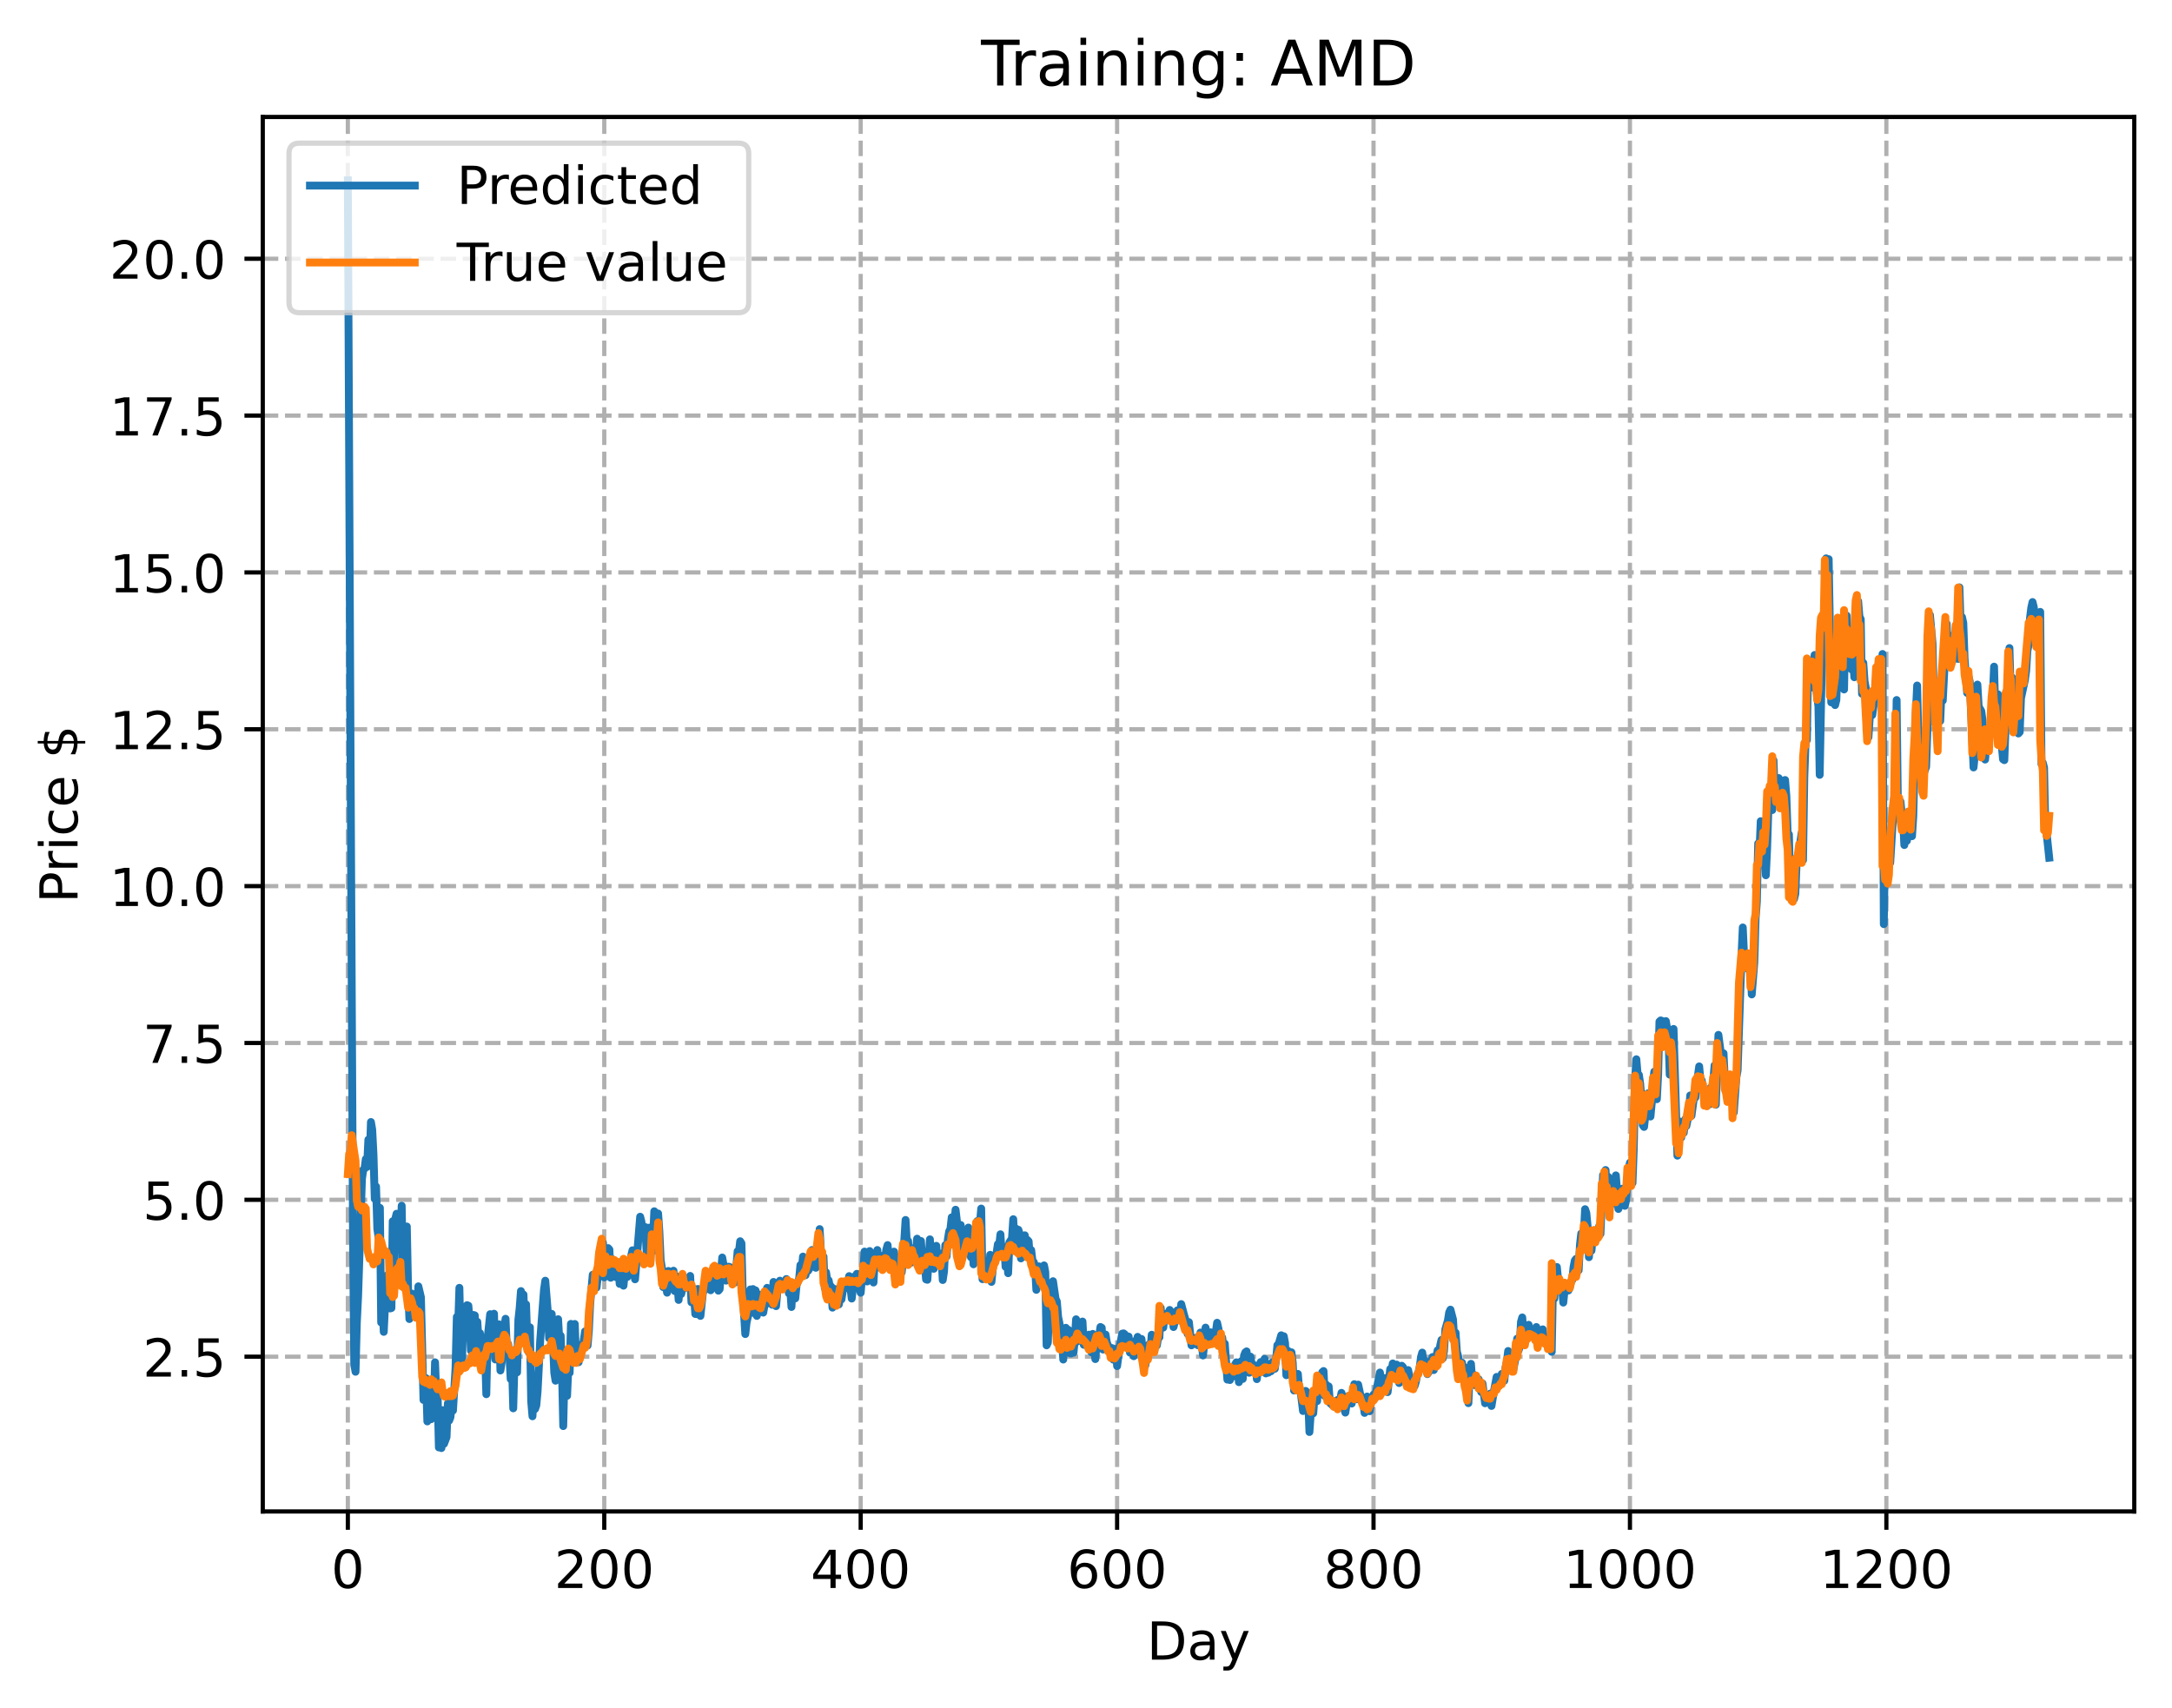 <?xml version="1.0" encoding="utf-8" standalone="no"?>
<!DOCTYPE svg PUBLIC "-//W3C//DTD SVG 1.1//EN"
  "http://www.w3.org/Graphics/SVG/1.1/DTD/svg11.dtd">
<!-- Created with matplotlib (https://matplotlib.org/) -->
<svg height="325.986pt" version="1.1" viewBox="0 0 414.464 325.986" width="414.464pt" xmlns="http://www.w3.org/2000/svg" xmlns:xlink="http://www.w3.org/1999/xlink">
 <defs>
  <style type="text/css">
*{stroke-linecap:butt;stroke-linejoin:round;}
  </style>
 </defs>
 <g id="figure_1">
  <g id="patch_1">
   <path d="M 0 325.986 
L 414.464 325.986 
L 414.464 0 
L 0 0 
z
" style="fill:#ffffff;"/>
  </g>
  <g id="axes_1">
   <g id="patch_2">
    <path d="M 50.144 288.43 
L 407.264 288.43 
L 407.264 22.318 
L 50.144 22.318 
z
" style="fill:#ffffff;"/>
   </g>
   <g id="matplotlib.axis_1">
    <g id="xtick_1">
     <g id="line2d_1">
      <path clip-path="url(#p299680287c)" d="M 66.376 288.43 
L 66.376 22.318 
" style="fill:none;stroke:#b0b0b0;stroke-dasharray:2.96,1.28;stroke-dashoffset:0;stroke-width:0.8;"/>
     </g>
     <g id="line2d_2">
      <defs>
       <path d="M 0 0 
L 0 3.5 
" id="m09b655abe4" style="stroke:#000000;stroke-width:0.8;"/>
      </defs>
      <g>
       <use style="stroke:#000000;stroke-width:0.8;" x="66.376" xlink:href="#m09b655abe4" y="288.43"/>
      </g>
     </g>
     <g id="text_1">
      <!-- 0 -->
      <defs>
       <path d="M 31.781 66.406 
Q 24.172 66.406 20.328 58.906 
Q 16.5 51.422 16.5 36.375 
Q 16.5 21.391 20.328 13.891 
Q 24.172 6.391 31.781 6.391 
Q 39.453 6.391 43.281 13.891 
Q 47.125 21.391 47.125 36.375 
Q 47.125 51.422 43.281 58.906 
Q 39.453 66.406 31.781 66.406 
z
M 31.781 74.219 
Q 44.047 74.219 50.516 64.516 
Q 56.984 54.828 56.984 36.375 
Q 56.984 17.969 50.516 8.266 
Q 44.047 -1.422 31.781 -1.422 
Q 19.531 -1.422 13.062 8.266 
Q 6.594 17.969 6.594 36.375 
Q 6.594 54.828 13.062 64.516 
Q 19.531 74.219 31.781 74.219 
z
" id="DejaVuSans-48"/>
      </defs>
      <g transform="translate(63.195 303.029)scale(0.1 -0.1)">
       <use xlink:href="#DejaVuSans-48"/>
      </g>
     </g>
    </g>
    <g id="xtick_2">
     <g id="line2d_3">
      <path clip-path="url(#p299680287c)" d="M 115.307 288.43 
L 115.307 22.318 
" style="fill:none;stroke:#b0b0b0;stroke-dasharray:2.96,1.28;stroke-dashoffset:0;stroke-width:0.8;"/>
     </g>
     <g id="line2d_4">
      <g>
       <use style="stroke:#000000;stroke-width:0.8;" x="115.307" xlink:href="#m09b655abe4" y="288.43"/>
      </g>
     </g>
     <g id="text_2">
      <!-- 200 -->
      <defs>
       <path d="M 19.188 8.297 
L 53.609 8.297 
L 53.609 0 
L 7.328 0 
L 7.328 8.297 
Q 12.938 14.109 22.625 23.891 
Q 32.328 33.688 34.812 36.531 
Q 39.547 41.844 41.422 45.531 
Q 43.312 49.219 43.312 52.781 
Q 43.312 58.594 39.234 62.25 
Q 35.156 65.922 28.609 65.922 
Q 23.969 65.922 18.812 64.312 
Q 13.672 62.703 7.812 59.422 
L 7.812 69.391 
Q 13.766 71.781 18.938 73 
Q 24.125 74.219 28.422 74.219 
Q 39.75 74.219 46.484 68.547 
Q 53.219 62.891 53.219 53.422 
Q 53.219 48.922 51.531 44.891 
Q 49.859 40.875 45.406 35.406 
Q 44.188 33.984 37.641 27.219 
Q 31.109 20.453 19.188 8.297 
z
" id="DejaVuSans-50"/>
      </defs>
      <g transform="translate(105.763 303.029)scale(0.1 -0.1)">
       <use xlink:href="#DejaVuSans-50"/>
       <use x="63.623" xlink:href="#DejaVuSans-48"/>
       <use x="127.246" xlink:href="#DejaVuSans-48"/>
      </g>
     </g>
    </g>
    <g id="xtick_3">
     <g id="line2d_5">
      <path clip-path="url(#p299680287c)" d="M 164.238 288.43 
L 164.238 22.318 
" style="fill:none;stroke:#b0b0b0;stroke-dasharray:2.96,1.28;stroke-dashoffset:0;stroke-width:0.8;"/>
     </g>
     <g id="line2d_6">
      <g>
       <use style="stroke:#000000;stroke-width:0.8;" x="164.238" xlink:href="#m09b655abe4" y="288.43"/>
      </g>
     </g>
     <g id="text_3">
      <!-- 400 -->
      <defs>
       <path d="M 37.797 64.312 
L 12.891 25.391 
L 37.797 25.391 
z
M 35.203 72.906 
L 47.609 72.906 
L 47.609 25.391 
L 58.016 25.391 
L 58.016 17.188 
L 47.609 17.188 
L 47.609 0 
L 37.797 0 
L 37.797 17.188 
L 4.891 17.188 
L 4.891 26.703 
z
" id="DejaVuSans-52"/>
      </defs>
      <g transform="translate(154.694 303.029)scale(0.1 -0.1)">
       <use xlink:href="#DejaVuSans-52"/>
       <use x="63.623" xlink:href="#DejaVuSans-48"/>
       <use x="127.246" xlink:href="#DejaVuSans-48"/>
      </g>
     </g>
    </g>
    <g id="xtick_4">
     <g id="line2d_7">
      <path clip-path="url(#p299680287c)" d="M 213.168 288.43 
L 213.168 22.318 
" style="fill:none;stroke:#b0b0b0;stroke-dasharray:2.96,1.28;stroke-dashoffset:0;stroke-width:0.8;"/>
     </g>
     <g id="line2d_8">
      <g>
       <use style="stroke:#000000;stroke-width:0.8;" x="213.168" xlink:href="#m09b655abe4" y="288.43"/>
      </g>
     </g>
     <g id="text_4">
      <!-- 600 -->
      <defs>
       <path d="M 33.016 40.375 
Q 26.375 40.375 22.484 35.828 
Q 18.609 31.297 18.609 23.391 
Q 18.609 15.531 22.484 10.953 
Q 26.375 6.391 33.016 6.391 
Q 39.656 6.391 43.531 10.953 
Q 47.406 15.531 47.406 23.391 
Q 47.406 31.297 43.531 35.828 
Q 39.656 40.375 33.016 40.375 
z
M 52.594 71.297 
L 52.594 62.312 
Q 48.875 64.062 45.094 64.984 
Q 41.312 65.922 37.594 65.922 
Q 27.828 65.922 22.672 59.328 
Q 17.531 52.734 16.797 39.406 
Q 19.672 43.656 24.016 45.922 
Q 28.375 48.188 33.594 48.188 
Q 44.578 48.188 50.953 41.516 
Q 57.328 34.859 57.328 23.391 
Q 57.328 12.156 50.688 5.359 
Q 44.047 -1.422 33.016 -1.422 
Q 20.359 -1.422 13.672 8.266 
Q 6.984 17.969 6.984 36.375 
Q 6.984 53.656 15.188 63.938 
Q 23.391 74.219 37.203 74.219 
Q 40.922 74.219 44.703 73.484 
Q 48.484 72.75 52.594 71.297 
z
" id="DejaVuSans-54"/>
      </defs>
      <g transform="translate(203.625 303.029)scale(0.1 -0.1)">
       <use xlink:href="#DejaVuSans-54"/>
       <use x="63.623" xlink:href="#DejaVuSans-48"/>
       <use x="127.246" xlink:href="#DejaVuSans-48"/>
      </g>
     </g>
    </g>
    <g id="xtick_5">
     <g id="line2d_9">
      <path clip-path="url(#p299680287c)" d="M 262.099 288.43 
L 262.099 22.318 
" style="fill:none;stroke:#b0b0b0;stroke-dasharray:2.96,1.28;stroke-dashoffset:0;stroke-width:0.8;"/>
     </g>
     <g id="line2d_10">
      <g>
       <use style="stroke:#000000;stroke-width:0.8;" x="262.099" xlink:href="#m09b655abe4" y="288.43"/>
      </g>
     </g>
     <g id="text_5">
      <!-- 800 -->
      <defs>
       <path d="M 31.781 34.625 
Q 24.75 34.625 20.719 30.859 
Q 16.703 27.094 16.703 20.516 
Q 16.703 13.922 20.719 10.156 
Q 24.75 6.391 31.781 6.391 
Q 38.812 6.391 42.859 10.172 
Q 46.922 13.969 46.922 20.516 
Q 46.922 27.094 42.891 30.859 
Q 38.875 34.625 31.781 34.625 
z
M 21.922 38.812 
Q 15.578 40.375 12.031 44.719 
Q 8.5 49.078 8.5 55.328 
Q 8.5 64.062 14.719 69.141 
Q 20.953 74.219 31.781 74.219 
Q 42.672 74.219 48.875 69.141 
Q 55.078 64.062 55.078 55.328 
Q 55.078 49.078 51.531 44.719 
Q 48 40.375 41.703 38.812 
Q 48.828 37.156 52.797 32.312 
Q 56.781 27.484 56.781 20.516 
Q 56.781 9.906 50.312 4.234 
Q 43.844 -1.422 31.781 -1.422 
Q 19.734 -1.422 13.25 4.234 
Q 6.781 9.906 6.781 20.516 
Q 6.781 27.484 10.781 32.312 
Q 14.797 37.156 21.922 38.812 
z
M 18.312 54.391 
Q 18.312 48.734 21.844 45.562 
Q 25.391 42.391 31.781 42.391 
Q 38.141 42.391 41.719 45.562 
Q 45.312 48.734 45.312 54.391 
Q 45.312 60.062 41.719 63.234 
Q 38.141 66.406 31.781 66.406 
Q 25.391 66.406 21.844 63.234 
Q 18.312 60.062 18.312 54.391 
z
" id="DejaVuSans-56"/>
      </defs>
      <g transform="translate(252.555 303.029)scale(0.1 -0.1)">
       <use xlink:href="#DejaVuSans-56"/>
       <use x="63.623" xlink:href="#DejaVuSans-48"/>
       <use x="127.246" xlink:href="#DejaVuSans-48"/>
      </g>
     </g>
    </g>
    <g id="xtick_6">
     <g id="line2d_11">
      <path clip-path="url(#p299680287c)" d="M 311.029 288.43 
L 311.029 22.318 
" style="fill:none;stroke:#b0b0b0;stroke-dasharray:2.96,1.28;stroke-dashoffset:0;stroke-width:0.8;"/>
     </g>
     <g id="line2d_12">
      <g>
       <use style="stroke:#000000;stroke-width:0.8;" x="311.029" xlink:href="#m09b655abe4" y="288.43"/>
      </g>
     </g>
     <g id="text_6">
      <!-- 1000 -->
      <defs>
       <path d="M 12.406 8.297 
L 28.516 8.297 
L 28.516 63.922 
L 10.984 60.406 
L 10.984 69.391 
L 28.422 72.906 
L 38.281 72.906 
L 38.281 8.297 
L 54.391 8.297 
L 54.391 0 
L 12.406 0 
z
" id="DejaVuSans-49"/>
      </defs>
      <g transform="translate(298.304 303.029)scale(0.1 -0.1)">
       <use xlink:href="#DejaVuSans-49"/>
       <use x="63.623" xlink:href="#DejaVuSans-48"/>
       <use x="127.246" xlink:href="#DejaVuSans-48"/>
       <use x="190.869" xlink:href="#DejaVuSans-48"/>
      </g>
     </g>
    </g>
    <g id="xtick_7">
     <g id="line2d_13">
      <path clip-path="url(#p299680287c)" d="M 359.96 288.43 
L 359.96 22.318 
" style="fill:none;stroke:#b0b0b0;stroke-dasharray:2.96,1.28;stroke-dashoffset:0;stroke-width:0.8;"/>
     </g>
     <g id="line2d_14">
      <g>
       <use style="stroke:#000000;stroke-width:0.8;" x="359.96" xlink:href="#m09b655abe4" y="288.43"/>
      </g>
     </g>
     <g id="text_7">
      <!-- 1200 -->
      <g transform="translate(347.235 303.029)scale(0.1 -0.1)">
       <use xlink:href="#DejaVuSans-49"/>
       <use x="63.623" xlink:href="#DejaVuSans-50"/>
       <use x="127.246" xlink:href="#DejaVuSans-48"/>
       <use x="190.869" xlink:href="#DejaVuSans-48"/>
      </g>
     </g>
    </g>
    <g id="text_8">
     <!-- Day -->
     <defs>
      <path d="M 19.672 64.797 
L 19.672 8.109 
L 31.594 8.109 
Q 46.688 8.109 53.688 14.938 
Q 60.688 21.781 60.688 36.531 
Q 60.688 51.172 53.688 57.984 
Q 46.688 64.797 31.594 64.797 
z
M 9.812 72.906 
L 30.078 72.906 
Q 51.266 72.906 61.172 64.094 
Q 71.094 55.281 71.094 36.531 
Q 71.094 17.672 61.125 8.828 
Q 51.172 0 30.078 0 
L 9.812 0 
z
" id="DejaVuSans-68"/>
      <path d="M 34.281 27.484 
Q 23.391 27.484 19.188 25 
Q 14.984 22.516 14.984 16.5 
Q 14.984 11.719 18.141 8.906 
Q 21.297 6.109 26.703 6.109 
Q 34.188 6.109 38.703 11.406 
Q 43.219 16.703 43.219 25.484 
L 43.219 27.484 
z
M 52.203 31.203 
L 52.203 0 
L 43.219 0 
L 43.219 8.297 
Q 40.141 3.328 35.547 0.953 
Q 30.953 -1.422 24.312 -1.422 
Q 15.922 -1.422 10.953 3.297 
Q 6 8.016 6 15.922 
Q 6 25.141 12.172 29.828 
Q 18.359 34.516 30.609 34.516 
L 43.219 34.516 
L 43.219 35.406 
Q 43.219 41.609 39.141 45 
Q 35.062 48.391 27.688 48.391 
Q 23 48.391 18.547 47.266 
Q 14.109 46.141 10.016 43.891 
L 10.016 52.203 
Q 14.938 54.109 19.578 55.047 
Q 24.219 56 28.609 56 
Q 40.484 56 46.344 49.844 
Q 52.203 43.703 52.203 31.203 
z
" id="DejaVuSans-97"/>
      <path d="M 32.172 -5.078 
Q 28.375 -14.844 24.75 -17.812 
Q 21.141 -20.797 15.094 -20.797 
L 7.906 -20.797 
L 7.906 -13.281 
L 13.188 -13.281 
Q 16.891 -13.281 18.938 -11.516 
Q 21 -9.766 23.484 -3.219 
L 25.094 0.875 
L 2.984 54.688 
L 12.5 54.688 
L 29.594 11.922 
L 46.688 54.688 
L 56.203 54.688 
z
" id="DejaVuSans-121"/>
     </defs>
     <g transform="translate(218.83 316.707)scale(0.1 -0.1)">
      <use xlink:href="#DejaVuSans-68"/>
      <use x="77.002" xlink:href="#DejaVuSans-97"/>
      <use x="138.281" xlink:href="#DejaVuSans-121"/>
     </g>
    </g>
   </g>
   <g id="matplotlib.axis_2">
    <g id="ytick_1">
     <g id="line2d_15">
      <path clip-path="url(#p299680287c)" d="M 50.144 258.888 
L 407.264 258.888 
" style="fill:none;stroke:#b0b0b0;stroke-dasharray:2.96,1.28;stroke-dashoffset:0;stroke-width:0.8;"/>
     </g>
     <g id="line2d_16">
      <defs>
       <path d="M 0 0 
L -3.5 0 
" id="m59c58bdd56" style="stroke:#000000;stroke-width:0.8;"/>
      </defs>
      <g>
       <use style="stroke:#000000;stroke-width:0.8;" x="50.144" xlink:href="#m59c58bdd56" y="258.888"/>
      </g>
     </g>
     <g id="text_9">
      <!-- 2.5 -->
      <defs>
       <path d="M 10.688 12.406 
L 21 12.406 
L 21 0 
L 10.688 0 
z
" id="DejaVuSans-46"/>
       <path d="M 10.797 72.906 
L 49.516 72.906 
L 49.516 64.594 
L 19.828 64.594 
L 19.828 46.734 
Q 21.969 47.469 24.109 47.828 
Q 26.266 48.188 28.422 48.188 
Q 40.625 48.188 47.75 41.5 
Q 54.891 34.812 54.891 23.391 
Q 54.891 11.625 47.562 5.094 
Q 40.234 -1.422 26.906 -1.422 
Q 22.312 -1.422 17.547 -0.641 
Q 12.797 0.141 7.719 1.703 
L 7.719 11.625 
Q 12.109 9.234 16.797 8.062 
Q 21.484 6.891 26.703 6.891 
Q 35.156 6.891 40.078 11.328 
Q 45.016 15.766 45.016 23.391 
Q 45.016 31 40.078 35.438 
Q 35.156 39.891 26.703 39.891 
Q 22.75 39.891 18.812 39.016 
Q 14.891 38.141 10.797 36.281 
z
" id="DejaVuSans-53"/>
      </defs>
      <g transform="translate(27.241 262.687)scale(0.1 -0.1)">
       <use xlink:href="#DejaVuSans-50"/>
       <use x="63.623" xlink:href="#DejaVuSans-46"/>
       <use x="95.41" xlink:href="#DejaVuSans-53"/>
      </g>
     </g>
    </g>
    <g id="ytick_2">
     <g id="line2d_17">
      <path clip-path="url(#p299680287c)" d="M 50.144 228.958 
L 407.264 228.958 
" style="fill:none;stroke:#b0b0b0;stroke-dasharray:2.96,1.28;stroke-dashoffset:0;stroke-width:0.8;"/>
     </g>
     <g id="line2d_18">
      <g>
       <use style="stroke:#000000;stroke-width:0.8;" x="50.144" xlink:href="#m59c58bdd56" y="228.958"/>
      </g>
     </g>
     <g id="text_10">
      <!-- 5.0 -->
      <g transform="translate(27.241 232.757)scale(0.1 -0.1)">
       <use xlink:href="#DejaVuSans-53"/>
       <use x="63.623" xlink:href="#DejaVuSans-46"/>
       <use x="95.41" xlink:href="#DejaVuSans-48"/>
      </g>
     </g>
    </g>
    <g id="ytick_3">
     <g id="line2d_19">
      <path clip-path="url(#p299680287c)" d="M 50.144 199.028 
L 407.264 199.028 
" style="fill:none;stroke:#b0b0b0;stroke-dasharray:2.96,1.28;stroke-dashoffset:0;stroke-width:0.8;"/>
     </g>
     <g id="line2d_20">
      <g>
       <use style="stroke:#000000;stroke-width:0.8;" x="50.144" xlink:href="#m59c58bdd56" y="199.028"/>
      </g>
     </g>
     <g id="text_11">
      <!-- 7.5 -->
      <defs>
       <path d="M 8.203 72.906 
L 55.078 72.906 
L 55.078 68.703 
L 28.609 0 
L 18.312 0 
L 43.219 64.594 
L 8.203 64.594 
z
" id="DejaVuSans-55"/>
      </defs>
      <g transform="translate(27.241 202.827)scale(0.1 -0.1)">
       <use xlink:href="#DejaVuSans-55"/>
       <use x="63.623" xlink:href="#DejaVuSans-46"/>
       <use x="95.41" xlink:href="#DejaVuSans-53"/>
      </g>
     </g>
    </g>
    <g id="ytick_4">
     <g id="line2d_21">
      <path clip-path="url(#p299680287c)" d="M 50.144 169.098 
L 407.264 169.098 
" style="fill:none;stroke:#b0b0b0;stroke-dasharray:2.96,1.28;stroke-dashoffset:0;stroke-width:0.8;"/>
     </g>
     <g id="line2d_22">
      <g>
       <use style="stroke:#000000;stroke-width:0.8;" x="50.144" xlink:href="#m59c58bdd56" y="169.098"/>
      </g>
     </g>
     <g id="text_12">
      <!-- 10.0 -->
      <g transform="translate(20.878 172.897)scale(0.1 -0.1)">
       <use xlink:href="#DejaVuSans-49"/>
       <use x="63.623" xlink:href="#DejaVuSans-48"/>
       <use x="127.246" xlink:href="#DejaVuSans-46"/>
       <use x="159.033" xlink:href="#DejaVuSans-48"/>
      </g>
     </g>
    </g>
    <g id="ytick_5">
     <g id="line2d_23">
      <path clip-path="url(#p299680287c)" d="M 50.144 139.168 
L 407.264 139.168 
" style="fill:none;stroke:#b0b0b0;stroke-dasharray:2.96,1.28;stroke-dashoffset:0;stroke-width:0.8;"/>
     </g>
     <g id="line2d_24">
      <g>
       <use style="stroke:#000000;stroke-width:0.8;" x="50.144" xlink:href="#m59c58bdd56" y="139.168"/>
      </g>
     </g>
     <g id="text_13">
      <!-- 12.5 -->
      <g transform="translate(20.878 142.967)scale(0.1 -0.1)">
       <use xlink:href="#DejaVuSans-49"/>
       <use x="63.623" xlink:href="#DejaVuSans-50"/>
       <use x="127.246" xlink:href="#DejaVuSans-46"/>
       <use x="159.033" xlink:href="#DejaVuSans-53"/>
      </g>
     </g>
    </g>
    <g id="ytick_6">
     <g id="line2d_25">
      <path clip-path="url(#p299680287c)" d="M 50.144 109.238 
L 407.264 109.238 
" style="fill:none;stroke:#b0b0b0;stroke-dasharray:2.96,1.28;stroke-dashoffset:0;stroke-width:0.8;"/>
     </g>
     <g id="line2d_26">
      <g>
       <use style="stroke:#000000;stroke-width:0.8;" x="50.144" xlink:href="#m59c58bdd56" y="109.238"/>
      </g>
     </g>
     <g id="text_14">
      <!-- 15.0 -->
      <g transform="translate(20.878 113.037)scale(0.1 -0.1)">
       <use xlink:href="#DejaVuSans-49"/>
       <use x="63.623" xlink:href="#DejaVuSans-53"/>
       <use x="127.246" xlink:href="#DejaVuSans-46"/>
       <use x="159.033" xlink:href="#DejaVuSans-48"/>
      </g>
     </g>
    </g>
    <g id="ytick_7">
     <g id="line2d_27">
      <path clip-path="url(#p299680287c)" d="M 50.144 79.308 
L 407.264 79.308 
" style="fill:none;stroke:#b0b0b0;stroke-dasharray:2.96,1.28;stroke-dashoffset:0;stroke-width:0.8;"/>
     </g>
     <g id="line2d_28">
      <g>
       <use style="stroke:#000000;stroke-width:0.8;" x="50.144" xlink:href="#m59c58bdd56" y="79.308"/>
      </g>
     </g>
     <g id="text_15">
      <!-- 17.5 -->
      <g transform="translate(20.878 83.107)scale(0.1 -0.1)">
       <use xlink:href="#DejaVuSans-49"/>
       <use x="63.623" xlink:href="#DejaVuSans-55"/>
       <use x="127.246" xlink:href="#DejaVuSans-46"/>
       <use x="159.033" xlink:href="#DejaVuSans-53"/>
      </g>
     </g>
    </g>
    <g id="ytick_8">
     <g id="line2d_29">
      <path clip-path="url(#p299680287c)" d="M 50.144 49.378 
L 407.264 49.378 
" style="fill:none;stroke:#b0b0b0;stroke-dasharray:2.96,1.28;stroke-dashoffset:0;stroke-width:0.8;"/>
     </g>
     <g id="line2d_30">
      <g>
       <use style="stroke:#000000;stroke-width:0.8;" x="50.144" xlink:href="#m59c58bdd56" y="49.378"/>
      </g>
     </g>
     <g id="text_16">
      <!-- 20.0 -->
      <g transform="translate(20.878 53.177)scale(0.1 -0.1)">
       <use xlink:href="#DejaVuSans-50"/>
       <use x="63.623" xlink:href="#DejaVuSans-48"/>
       <use x="127.246" xlink:href="#DejaVuSans-46"/>
       <use x="159.033" xlink:href="#DejaVuSans-48"/>
      </g>
     </g>
    </g>
    <g id="text_17">
     <!-- Price $ -->
     <defs>
      <path d="M 19.672 64.797 
L 19.672 37.406 
L 32.078 37.406 
Q 38.969 37.406 42.719 40.969 
Q 46.484 44.531 46.484 51.125 
Q 46.484 57.672 42.719 61.234 
Q 38.969 64.797 32.078 64.797 
z
M 9.812 72.906 
L 32.078 72.906 
Q 44.344 72.906 50.609 67.359 
Q 56.891 61.812 56.891 51.125 
Q 56.891 40.328 50.609 34.812 
Q 44.344 29.297 32.078 29.297 
L 19.672 29.297 
L 19.672 0 
L 9.812 0 
z
" id="DejaVuSans-80"/>
      <path d="M 41.109 46.297 
Q 39.594 47.172 37.812 47.578 
Q 36.031 48 33.891 48 
Q 26.266 48 22.188 43.047 
Q 18.109 38.094 18.109 28.812 
L 18.109 0 
L 9.078 0 
L 9.078 54.688 
L 18.109 54.688 
L 18.109 46.188 
Q 20.953 51.172 25.484 53.578 
Q 30.031 56 36.531 56 
Q 37.453 56 38.578 55.875 
Q 39.703 55.766 41.062 55.516 
z
" id="DejaVuSans-114"/>
      <path d="M 9.422 54.688 
L 18.406 54.688 
L 18.406 0 
L 9.422 0 
z
M 9.422 75.984 
L 18.406 75.984 
L 18.406 64.594 
L 9.422 64.594 
z
" id="DejaVuSans-105"/>
      <path d="M 48.781 52.594 
L 48.781 44.188 
Q 44.969 46.297 41.141 47.344 
Q 37.312 48.391 33.406 48.391 
Q 24.656 48.391 19.812 42.844 
Q 14.984 37.312 14.984 27.297 
Q 14.984 17.281 19.812 11.734 
Q 24.656 6.203 33.406 6.203 
Q 37.312 6.203 41.141 7.25 
Q 44.969 8.297 48.781 10.406 
L 48.781 2.094 
Q 45.016 0.344 40.984 -0.531 
Q 36.969 -1.422 32.422 -1.422 
Q 20.062 -1.422 12.781 6.344 
Q 5.516 14.109 5.516 27.297 
Q 5.516 40.672 12.859 48.328 
Q 20.219 56 33.016 56 
Q 37.156 56 41.109 55.141 
Q 45.062 54.297 48.781 52.594 
z
" id="DejaVuSans-99"/>
      <path d="M 56.203 29.594 
L 56.203 25.203 
L 14.891 25.203 
Q 15.484 15.922 20.484 11.062 
Q 25.484 6.203 34.422 6.203 
Q 39.594 6.203 44.453 7.469 
Q 49.312 8.734 54.109 11.281 
L 54.109 2.781 
Q 49.266 0.734 44.188 -0.344 
Q 39.109 -1.422 33.891 -1.422 
Q 20.797 -1.422 13.156 6.188 
Q 5.516 13.812 5.516 26.812 
Q 5.516 40.234 12.766 48.109 
Q 20.016 56 32.328 56 
Q 43.359 56 49.781 48.891 
Q 56.203 41.797 56.203 29.594 
z
M 47.219 32.234 
Q 47.125 39.594 43.094 43.984 
Q 39.062 48.391 32.422 48.391 
Q 24.906 48.391 20.391 44.141 
Q 15.875 39.891 15.188 32.172 
z
" id="DejaVuSans-101"/>
      <path id="DejaVuSans-32"/>
      <path d="M 33.797 -14.703 
L 28.906 -14.703 
L 28.859 0 
Q 23.734 0.094 18.609 1.188 
Q 13.484 2.297 8.297 4.5 
L 8.297 13.281 
Q 13.281 10.156 18.375 8.562 
Q 23.484 6.984 28.906 6.938 
L 28.906 29.203 
Q 18.109 30.953 13.203 35.156 
Q 8.297 39.359 8.297 46.688 
Q 8.297 54.641 13.625 59.219 
Q 18.953 63.812 28.906 64.5 
L 28.906 75.984 
L 33.797 75.984 
L 33.797 64.656 
Q 38.328 64.453 42.578 63.688 
Q 46.828 62.938 50.875 61.625 
L 50.875 53.078 
Q 46.828 55.125 42.547 56.25 
Q 38.281 57.375 33.797 57.562 
L 33.797 36.719 
Q 44.875 35.016 50.094 30.609 
Q 55.328 26.219 55.328 18.609 
Q 55.328 10.359 49.781 5.594 
Q 44.234 0.828 33.797 0.094 
z
M 28.906 37.594 
L 28.906 57.625 
Q 23.25 56.984 20.266 54.391 
Q 17.281 51.812 17.281 47.516 
Q 17.281 43.312 20.031 40.969 
Q 22.797 38.625 28.906 37.594 
z
M 33.797 28.219 
L 33.797 7.078 
Q 39.984 7.906 43.141 10.594 
Q 46.297 13.281 46.297 17.672 
Q 46.297 21.969 43.281 24.5 
Q 40.281 27.047 33.797 28.219 
z
" id="DejaVuSans-36"/>
     </defs>
     <g transform="translate(14.798 172.342)rotate(-90)scale(0.1 -0.1)">
      <use xlink:href="#DejaVuSans-80"/>
      <use x="58.553" xlink:href="#DejaVuSans-114"/>
      <use x="99.666" xlink:href="#DejaVuSans-105"/>
      <use x="127.449" xlink:href="#DejaVuSans-99"/>
      <use x="182.43" xlink:href="#DejaVuSans-101"/>
      <use x="243.953" xlink:href="#DejaVuSans-32"/>
      <use x="275.74" xlink:href="#DejaVuSans-36"/>
     </g>
    </g>
   </g>
   <g id="line2d_31">
    <path clip-path="url(#p299680287c)" d="M 66.376 34.414 
L 66.866 138.663 
L 67.355 234.881 
L 67.6 260.438 
L 67.844 261.772 
L 68.089 252.392 
L 68.334 247.375 
L 69.068 224.95 
L 69.312 223.229 
L 69.557 223.019 
L 69.802 221.187 
L 70.046 222.668 
L 70.291 217.476 
L 70.536 221.539 
L 70.78 214.111 
L 71.025 215.55 
L 71.27 220.326 
L 71.514 228.792 
L 71.759 226.431 
L 72.003 234.494 
L 72.248 236.215 
L 72.493 230.494 
L 72.737 252.365 
L 72.982 248.913 
L 73.227 254.159 
L 73.471 249.128 
L 73.716 249.02 
L 73.961 243.306 
L 74.205 249.021 
L 74.45 249.687 
L 74.695 249.612 
L 74.939 233.047 
L 75.184 245.699 
L 75.429 232.59 
L 75.673 231.615 
L 75.918 232.06 
L 76.163 231.69 
L 76.407 236.779 
L 76.652 230.082 
L 76.897 243.75 
L 77.141 240.811 
L 77.386 242.606 
L 77.631 234.052 
L 77.875 246.138 
L 78.12 251.708 
L 78.364 250.597 
L 78.609 246.853 
L 78.854 250.237 
L 79.098 248.238 
L 79.343 247.758 
L 79.588 251.4 
L 79.832 245.469 
L 80.322 247.55 
L 80.811 267.147 
L 81.056 265.537 
L 81.3 262.996 
L 81.545 271.246 
L 81.79 264.264 
L 82.034 269.743 
L 82.279 270.822 
L 82.524 264.408 
L 82.768 268.8 
L 83.013 259.966 
L 83.258 265.97 
L 83.502 265.961 
L 83.747 276.215 
L 83.991 270.521 
L 84.236 276.334 
L 84.481 269.094 
L 84.725 275.522 
L 85.215 274.234 
L 85.459 267.808 
L 85.704 271.088 
L 85.949 270.462 
L 86.193 268.307 
L 86.438 269.171 
L 86.927 261.056 
L 87.172 251.3 
L 87.417 253.193 
L 87.661 245.752 
L 87.906 256.921 
L 88.151 259.855 
L 88.395 252.188 
L 88.64 249.444 
L 88.885 254.568 
L 89.129 249.06 
L 89.374 249.163 
L 89.619 252.073 
L 89.863 257.744 
L 90.108 253.066 
L 90.352 250.932 
L 90.597 251.009 
L 90.842 256.908 
L 91.086 252.243 
L 91.331 255.857 
L 91.576 254.383 
L 91.82 255.968 
L 92.065 261.029 
L 92.31 257.172 
L 92.554 257.943 
L 92.799 266.056 
L 93.044 255.411 
L 93.533 250.778 
L 93.778 256.42 
L 94.022 255.156 
L 94.267 250.694 
L 94.512 259.429 
L 94.756 254.528 
L 95.001 254.767 
L 95.246 252.718 
L 95.49 261.53 
L 95.735 259.955 
L 95.979 252.935 
L 96.224 253.421 
L 96.469 251.659 
L 96.713 257.297 
L 96.958 256.463 
L 97.203 258.639 
L 97.447 263.168 
L 97.692 260.029 
L 97.937 268.751 
L 98.181 259.779 
L 98.426 257.475 
L 98.671 261.884 
L 98.915 251.846 
L 99.16 249.628 
L 99.405 246.371 
L 99.649 252.187 
L 99.894 247.04 
L 100.139 254.412 
L 100.383 248.908 
L 100.628 255.98 
L 100.873 258.026 
L 101.117 253.284 
L 101.362 267.398 
L 101.607 270.268 
L 101.851 265.982 
L 102.096 268.881 
L 102.34 268.185 
L 102.585 265.507 
L 103.074 255.918 
L 103.564 249.324 
L 103.808 246.11 
L 104.053 244.394 
L 104.542 250.491 
L 104.787 255.383 
L 105.276 250.721 
L 105.766 261.959 
L 106.01 263.478 
L 106.255 252.488 
L 106.5 251.745 
L 106.744 256.1 
L 106.989 254.889 
L 107.234 261.331 
L 107.478 272.14 
L 107.723 261.99 
L 107.967 260.832 
L 108.212 266.366 
L 108.457 260.805 
L 108.701 261.97 
L 108.946 252.634 
L 109.191 256.404 
L 109.435 255.53 
L 109.68 252.649 
L 109.925 259.224 
L 110.169 258.272 
L 110.414 259.955 
L 110.659 256.684 
L 110.903 257.202 
L 111.148 257.438 
L 111.637 254.069 
L 111.882 256.663 
L 112.127 256.76 
L 112.371 253.907 
L 112.616 248.819 
L 113.105 243.256 
L 113.35 243.721 
L 113.595 243.871 
L 113.839 245.699 
L 114.084 243.489 
L 114.328 242.68 
L 114.573 239.657 
L 115.062 237.166 
L 115.307 243.763 
L 115.552 242.699 
L 115.796 239.526 
L 116.041 238.174 
L 116.286 238.452 
L 116.53 243.832 
L 116.775 240.244 
L 117.02 242.776 
L 117.509 243.706 
L 117.754 241.633 
L 117.998 241.406 
L 118.243 245.005 
L 118.488 241.126 
L 118.732 244.315 
L 118.977 245.344 
L 119.222 242.923 
L 119.466 243.659 
L 119.711 243.673 
L 119.955 241.262 
L 120.2 242.384 
L 120.445 239.639 
L 120.689 238.59 
L 121.179 244.129 
L 122.157 232.182 
L 122.402 233.146 
L 122.647 236.127 
L 122.891 235.542 
L 123.136 234.162 
L 123.381 238.772 
L 123.625 237.285 
L 123.87 234.272 
L 124.115 240.639 
L 124.359 234.846 
L 124.604 236.817 
L 124.849 231.143 
L 125.093 238.613 
L 125.338 233.693 
L 125.583 231.567 
L 125.827 235.104 
L 126.072 240.521 
L 126.316 242.02 
L 126.561 245.625 
L 126.806 244.076 
L 127.295 246.68 
L 127.54 242.533 
L 127.784 245.26 
L 128.029 242.65 
L 128.274 245.759 
L 128.518 242.486 
L 128.763 246.376 
L 129.008 243.502 
L 129.252 244.804 
L 129.497 248.065 
L 129.742 244.633 
L 129.986 246.939 
L 130.231 245.861 
L 130.476 245.456 
L 130.72 244.054 
L 130.965 245.729 
L 131.21 244.948 
L 131.454 244.757 
L 131.699 243.481 
L 131.943 248.515 
L 132.188 245.79 
L 132.433 247.239 
L 132.677 250.748 
L 132.922 250.773 
L 133.167 245.967 
L 133.411 249.677 
L 133.656 251.113 
L 134.145 246.509 
L 134.39 246.26 
L 134.635 245.475 
L 134.879 243.314 
L 135.369 244.756 
L 135.613 246.219 
L 135.858 244.302 
L 136.103 245.675 
L 136.347 242.28 
L 136.592 242.913 
L 136.837 245.485 
L 137.081 246.3 
L 137.326 246.004 
L 137.815 239.97 
L 138.304 242.62 
L 138.549 244.381 
L 138.794 242.291 
L 139.038 241.718 
L 139.283 241.793 
L 139.528 242.275 
L 139.772 244.427 
L 140.017 243.89 
L 140.262 244.741 
L 140.751 238.764 
L 140.996 238.987 
L 141.24 236.862 
L 141.485 237.261 
L 141.73 246.828 
L 142.219 254.58 
L 142.464 252.36 
L 142.708 251.315 
L 142.953 249.374 
L 143.198 246.057 
L 143.442 250.533 
L 143.687 245.991 
L 143.931 249.747 
L 144.176 246.239 
L 144.421 251.115 
L 144.665 249.461 
L 144.91 247.038 
L 145.155 248.509 
L 145.399 248.183 
L 145.644 250.485 
L 145.889 249.121 
L 146.133 248.65 
L 146.378 245.756 
L 146.623 248.702 
L 146.867 247.983 
L 147.112 247.618 
L 147.357 248.987 
L 147.601 244.63 
L 148.091 249.252 
L 148.335 246.518 
L 148.825 244.387 
L 149.314 245.819 
L 149.559 245.876 
L 149.803 245.484 
L 150.048 244.072 
L 150.292 244.9 
L 150.537 246.805 
L 150.782 245.739 
L 151.026 249.412 
L 151.271 245.517 
L 151.516 245.897 
L 151.76 247.77 
L 152.005 245.207 
L 152.494 243.961 
L 152.739 241.403 
L 152.984 242.318 
L 153.228 239.79 
L 153.473 241.211 
L 153.718 243.345 
L 153.962 241.117 
L 154.207 242.498 
L 154.452 242.105 
L 154.941 238.535 
L 155.186 238.584 
L 155.43 239.339 
L 155.675 241.93 
L 155.919 238.956 
L 156.164 240.156 
L 156.409 234.543 
L 156.653 238.947 
L 156.898 240.89 
L 157.143 239.796 
L 157.387 245.799 
L 157.632 242.798 
L 157.877 244.402 
L 158.121 244.32 
L 158.366 245.572 
L 158.611 245.521 
L 158.855 249.536 
L 159.1 245.99 
L 159.345 245.988 
L 159.589 248.425 
L 159.834 246.915 
L 160.079 248.922 
L 160.323 247.479 
L 160.568 247.967 
L 161.057 244.862 
L 161.302 245.857 
L 161.546 245.248 
L 161.791 244.937 
L 162.036 243.518 
L 162.525 247.802 
L 163.014 243.598 
L 163.259 244.944 
L 163.504 243.081 
L 163.748 243.123 
L 163.993 245.624 
L 164.238 246.695 
L 164.482 243.811 
L 164.727 242.896 
L 164.972 238.835 
L 165.216 242.924 
L 165.461 244.537 
L 165.95 238.735 
L 166.195 241.768 
L 166.44 242.691 
L 166.684 244.742 
L 166.929 240.04 
L 167.174 239.653 
L 167.418 238.536 
L 167.663 241.845 
L 167.907 240.654 
L 168.152 240.387 
L 168.397 239.644 
L 168.641 242.008 
L 169.131 238.45 
L 169.375 237.594 
L 169.62 240.678 
L 169.865 241.956 
L 170.109 239.632 
L 170.354 242.143 
L 170.599 238.843 
L 171.333 244.616 
L 171.577 241.52 
L 171.822 241.166 
L 172.067 242.808 
L 172.311 240.581 
L 172.801 232.801 
L 173.045 237.163 
L 173.29 236.824 
L 173.534 240.685 
L 173.779 240.986 
L 174.268 238.221 
L 174.513 240.775 
L 174.758 239.404 
L 175.002 236.376 
L 175.492 237.864 
L 175.736 236.815 
L 175.981 240.456 
L 176.47 241.386 
L 176.715 244.143 
L 176.96 244.221 
L 177.449 236.5 
L 177.694 241.235 
L 177.938 238.073 
L 178.183 242.124 
L 178.672 237.74 
L 178.917 241.399 
L 179.162 239.134 
L 179.406 240.102 
L 179.651 239.871 
L 179.895 244.265 
L 180.14 242.624 
L 180.385 237.605 
L 180.629 239.767 
L 180.874 236.493 
L 181.119 234.969 
L 181.363 234.523 
L 181.608 232.297 
L 181.853 235.064 
L 182.097 233.57 
L 182.342 230.846 
L 182.587 232.914 
L 182.831 238.504 
L 183.076 237.088 
L 183.321 233.756 
L 183.565 239.385 
L 183.81 236.495 
L 184.055 237.752 
L 184.789 234.255 
L 185.278 239.912 
L 185.522 236.8 
L 185.767 241.266 
L 186.501 233.004 
L 186.746 235.116 
L 186.99 233.443 
L 187.235 230.624 
L 187.48 244.104 
L 187.724 240.77 
L 187.969 242.805 
L 188.214 240.606 
L 188.458 241.636 
L 188.703 244.126 
L 188.948 239.454 
L 189.192 244.623 
L 189.682 239.783 
L 189.926 239.942 
L 190.171 239.071 
L 190.416 237.415 
L 190.66 237.72 
L 190.905 235.533 
L 191.15 239.483 
L 191.394 238.239 
L 191.639 237.91 
L 191.883 241.741 
L 192.128 239.636 
L 192.373 242.964 
L 192.617 237.07 
L 193.107 236.335 
L 193.351 232.656 
L 193.596 237.901 
L 193.841 234.429 
L 194.085 238.915 
L 194.33 234.673 
L 194.575 235.496 
L 194.819 240.139 
L 195.064 235.869 
L 195.309 239.797 
L 195.553 235.726 
L 195.798 239.178 
L 196.043 236.609 
L 196.287 236.877 
L 196.532 240.265 
L 196.777 238.552 
L 197.021 240.639 
L 197.266 240.843 
L 197.51 241.623 
L 197.755 246.14 
L 198 244.794 
L 198.244 241.651 
L 198.489 243.548 
L 198.734 242.281 
L 198.978 244.807 
L 199.223 241.472 
L 199.468 242.755 
L 199.712 256.729 
L 199.957 256.197 
L 200.202 247.877 
L 200.446 247.853 
L 200.691 245.067 
L 200.936 244.487 
L 201.425 247.849 
L 201.67 248.345 
L 201.914 251.298 
L 202.159 252.455 
L 202.648 255.668 
L 202.893 259.44 
L 203.138 254.864 
L 203.382 253.38 
L 203.627 255.935 
L 203.871 253.769 
L 204.116 258.219 
L 204.361 258.281 
L 204.605 255.901 
L 204.85 258.135 
L 205.095 255.631 
L 205.339 251.756 
L 205.584 255.991 
L 205.829 253.518 
L 206.073 252.442 
L 206.318 252.961 
L 206.563 252.185 
L 206.807 256.625 
L 207.052 254.975 
L 207.297 255.729 
L 207.541 255.418 
L 207.786 254.692 
L 208.031 256.008 
L 208.275 258.064 
L 208.52 254.543 
L 209.009 259.353 
L 209.254 256.578 
L 209.498 255.496 
L 209.743 254.963 
L 209.988 253.225 
L 210.232 253.374 
L 210.477 257.529 
L 210.722 257.076 
L 210.966 254.672 
L 211.211 256.203 
L 211.456 256.794 
L 211.7 257.956 
L 211.945 258.25 
L 212.19 257.243 
L 212.434 259.453 
L 212.679 257.774 
L 212.924 257.391 
L 213.168 260.688 
L 213.658 256.967 
L 214.147 254.495 
L 214.392 254.443 
L 214.636 254.625 
L 214.881 256.996 
L 215.37 255.055 
L 215.615 258.113 
L 215.859 256.764 
L 216.104 256.401 
L 216.349 258.8 
L 216.593 255.891 
L 216.838 256.532 
L 217.083 255.108 
L 217.327 256.361 
L 217.572 255.546 
L 217.817 255.505 
L 218.061 257.637 
L 218.306 257.402 
L 218.551 260.574 
L 219.04 257.351 
L 219.285 256.526 
L 219.529 257.787 
L 219.774 254.705 
L 220.019 256.131 
L 220.263 256.881 
L 220.508 255.744 
L 220.753 256.758 
L 220.997 255.32 
L 221.242 255.194 
L 221.486 249.572 
L 221.731 252.959 
L 221.976 253.348 
L 222.22 251.078 
L 222.465 251.559 
L 222.71 250.608 
L 222.954 250.602 
L 223.199 249.973 
L 223.444 251.218 
L 223.688 250.409 
L 223.933 253.234 
L 224.422 251.332 
L 224.667 250.05 
L 224.912 251.546 
L 225.156 251.972 
L 225.401 248.858 
L 225.89 250.724 
L 226.38 252.427 
L 226.624 254.54 
L 226.869 252.299 
L 227.358 256.729 
L 227.603 255.363 
L 227.847 256.318 
L 228.092 255.319 
L 228.337 256.287 
L 228.581 256.717 
L 228.826 256.56 
L 229.071 254.286 
L 229.56 258.662 
L 229.805 256.497 
L 230.049 253.343 
L 230.539 256.107 
L 230.783 256.33 
L 231.028 254.248 
L 231.273 254.834 
L 231.517 254.855 
L 232.007 254.157 
L 232.251 252.417 
L 232.496 253.519 
L 232.985 256.251 
L 233.23 255.248 
L 233.474 257.388 
L 233.719 256.407 
L 234.208 263.268 
L 234.453 261.461 
L 234.698 263.35 
L 234.942 262.295 
L 235.187 262.198 
L 235.432 262.641 
L 235.676 260.383 
L 235.921 259.974 
L 236.166 260.029 
L 236.41 263.755 
L 236.655 262.198 
L 236.9 259.723 
L 237.144 263.139 
L 237.389 258.694 
L 237.634 258.066 
L 237.878 257.881 
L 238.123 261.101 
L 238.368 261.961 
L 238.612 258.882 
L 238.857 260.408 
L 239.102 260.395 
L 239.346 260.76 
L 239.591 260.58 
L 239.835 263.178 
L 240.08 260.937 
L 240.325 260.64 
L 240.569 259.916 
L 241.059 261.038 
L 241.303 259.305 
L 241.548 262.089 
L 241.793 260.917 
L 242.037 261.945 
L 242.282 261.716 
L 242.527 261.685 
L 242.771 259.966 
L 243.016 261.043 
L 243.261 261.209 
L 243.505 259.399 
L 243.75 256.689 
L 243.995 256.486 
L 244.484 254.808 
L 244.729 257.976 
L 244.973 254.99 
L 245.218 256.301 
L 245.462 262.429 
L 245.707 257.71 
L 245.952 259.181 
L 246.196 259.005 
L 246.441 258.059 
L 246.686 260.097 
L 246.93 265.35 
L 247.175 263.533 
L 247.664 262.184 
L 247.909 265.307 
L 248.154 265.283 
L 248.643 269.261 
L 248.888 268.383 
L 249.132 265.425 
L 249.377 265.662 
L 249.622 266.778 
L 249.866 273.269 
L 250.111 269.818 
L 250.356 268.395 
L 250.6 269.703 
L 250.845 266.43 
L 251.089 265.833 
L 251.334 267.38 
L 251.579 263.508 
L 251.823 263.608 
L 252.313 261.86 
L 252.557 261.631 
L 252.802 266.402 
L 253.047 264.21 
L 253.291 265.589 
L 253.536 264.554 
L 253.781 267.712 
L 254.27 268.162 
L 254.515 267.621 
L 254.759 268.492 
L 255.249 267.141 
L 255.493 268.497 
L 255.983 265.795 
L 256.227 266.743 
L 256.472 268.739 
L 256.717 269.566 
L 257.206 266.441 
L 257.45 266.713 
L 257.695 266.261 
L 257.94 267.834 
L 258.429 264.138 
L 258.674 266.029 
L 258.918 267.019 
L 259.163 264.22 
L 259.652 266.487 
L 259.897 266.832 
L 260.142 267.657 
L 260.386 269.622 
L 260.631 267.565 
L 260.876 266.495 
L 261.12 267.016 
L 261.365 269.3 
L 261.61 267.648 
L 261.854 267.197 
L 262.099 266.122 
L 262.344 266.84 
L 263.322 261.918 
L 263.811 265.553 
L 264.056 263.324 
L 264.301 262.978 
L 264.545 264.808 
L 264.79 265.656 
L 265.279 261.256 
L 265.524 261.604 
L 265.769 260.186 
L 266.013 262.127 
L 266.258 261.781 
L 266.503 260.401 
L 266.992 263.921 
L 267.237 261.026 
L 267.481 260.62 
L 267.726 260.88 
L 267.971 262.817 
L 268.215 262.746 
L 268.46 262.554 
L 268.705 261.446 
L 268.949 262.66 
L 269.438 263.802 
L 269.683 264.693 
L 269.928 264.521 
L 270.172 263.723 
L 270.417 262.403 
L 270.662 261.944 
L 270.906 260.968 
L 271.151 258.968 
L 271.396 258.113 
L 271.64 260.045 
L 271.885 259.619 
L 272.374 262.22 
L 272.619 261.848 
L 273.353 258.956 
L 273.598 261.446 
L 273.842 259.19 
L 274.087 258.851 
L 274.332 257.671 
L 274.576 259.085 
L 274.821 256.752 
L 275.065 255.7 
L 275.31 259.22 
L 275.555 257.78 
L 275.799 253.668 
L 276.289 251.984 
L 276.533 250.431 
L 276.778 249.919 
L 277.267 251.792 
L 277.512 255.931 
L 277.757 254.31 
L 278.001 257.895 
L 278.246 258.82 
L 278.491 260.692 
L 278.98 260.024 
L 279.225 261.692 
L 279.469 260.902 
L 279.714 264.868 
L 279.959 263.949 
L 280.203 267.759 
L 280.448 261.946 
L 280.693 260.256 
L 280.937 263.69 
L 281.182 262.304 
L 281.426 264.324 
L 281.671 263.306 
L 281.916 264.277 
L 282.16 263.196 
L 282.405 264.828 
L 282.65 265.637 
L 282.894 264.002 
L 283.384 267.782 
L 283.628 267.315 
L 283.873 266.239 
L 284.118 266.299 
L 284.362 265.943 
L 284.607 268.296 
L 285.096 265.36 
L 285.586 262.754 
L 285.83 263.229 
L 286.075 264.115 
L 286.32 262.746 
L 286.564 262.185 
L 286.809 263.517 
L 287.053 263.483 
L 287.298 260.91 
L 287.543 259.865 
L 287.787 257.806 
L 288.032 259.701 
L 288.277 258.642 
L 288.521 260.451 
L 288.766 261.429 
L 289.255 258.882 
L 289.5 255.458 
L 289.745 257.773 
L 289.989 257.056 
L 290.234 252.247 
L 290.479 251.405 
L 290.723 254.648 
L 290.968 254.175 
L 291.213 254.465 
L 291.457 253.891 
L 291.702 252.81 
L 291.947 254.378 
L 292.436 253.739 
L 292.681 254.747 
L 292.925 254.738 
L 293.17 253.231 
L 293.414 255.692 
L 293.904 255.811 
L 294.393 253.677 
L 294.638 255.592 
L 294.882 255.743 
L 295.127 255.529 
L 295.616 255.936 
L 295.861 256.754 
L 296.106 257.969 
L 296.35 244.433 
L 296.595 247.812 
L 296.84 243.097 
L 297.084 241.777 
L 297.329 244.241 
L 297.574 244.403 
L 297.818 246.121 
L 298.063 245.308 
L 298.308 248.571 
L 298.552 246.222 
L 298.797 245.904 
L 299.041 246.23 
L 299.286 246.264 
L 299.531 245.762 
L 299.775 244.501 
L 300.02 244.273 
L 300.265 241.777 
L 300.509 240.54 
L 300.754 240.227 
L 301.243 242.407 
L 301.488 237.532 
L 301.733 235.391 
L 301.977 236.375 
L 302.222 235.671 
L 302.467 230.747 
L 302.711 231.49 
L 302.956 234.086 
L 303.201 239.907 
L 303.445 236.69 
L 303.69 238.662 
L 303.935 235.918 
L 304.179 235.649 
L 304.424 235.811 
L 304.669 235.333 
L 304.913 235.823 
L 305.158 233.976 
L 305.402 235.463 
L 305.892 224.237 
L 306.136 226.454 
L 306.381 223.271 
L 306.626 227.881 
L 306.87 224.568 
L 307.115 228.314 
L 307.36 229.996 
L 308.338 224.295 
L 308.828 230.708 
L 309.072 227.358 
L 309.317 228.501 
L 309.562 226.84 
L 309.806 227.202 
L 310.051 230.11 
L 310.296 229.05 
L 310.54 225.011 
L 310.785 222.905 
L 311.029 221.87 
L 311.519 225.736 
L 311.763 219.141 
L 312.008 205.982 
L 312.253 202.136 
L 312.497 205.05 
L 312.742 205.122 
L 312.987 206.872 
L 313.231 209.959 
L 313.476 214.709 
L 313.721 215.05 
L 314.455 208.64 
L 314.699 210.006 
L 314.944 213.065 
L 315.189 210.511 
L 315.433 206.386 
L 315.678 204.503 
L 315.923 206.258 
L 316.167 209.757 
L 316.412 204.95 
L 316.657 194.942 
L 316.901 194.725 
L 317.146 194.816 
L 317.39 197.12 
L 317.635 197.656 
L 317.88 194.852 
L 318.369 197.72 
L 318.614 205.074 
L 319.103 198.544 
L 319.348 196.35 
L 320.082 220.532 
L 320.326 213.941 
L 320.571 214.761 
L 320.816 217.079 
L 321.06 214.711 
L 321.305 216.163 
L 321.55 213.617 
L 321.794 214.878 
L 322.284 212.516 
L 322.528 209.037 
L 322.773 212.923 
L 323.262 209.286 
L 323.507 209.438 
L 323.751 206.086 
L 323.996 205.301 
L 324.241 203.497 
L 324.485 206.117 
L 324.73 206.161 
L 324.975 207.914 
L 325.219 208.771 
L 325.464 210.289 
L 325.709 209.531 
L 325.953 208.015 
L 326.198 210.748 
L 326.443 207.554 
L 326.687 207.93 
L 326.932 206.199 
L 327.177 203.313 
L 327.421 210.805 
L 327.911 197.481 
L 328.4 201.234 
L 328.645 201.519 
L 328.889 201 
L 329.134 206.121 
L 329.623 209.307 
L 329.868 209.801 
L 330.357 205.72 
L 330.602 207.118 
L 330.846 212.295 
L 331.336 205.578 
L 331.58 204.248 
L 332.314 182.443 
L 332.559 176.983 
L 332.804 182.267 
L 333.048 182.264 
L 333.293 181.997 
L 333.538 184.918 
L 333.782 182.211 
L 334.027 182.59 
L 334.272 189.763 
L 334.761 183.712 
L 335.005 175.333 
L 335.25 172.064 
L 335.495 160.951 
L 335.739 162.463 
L 335.984 156.701 
L 336.229 160.765 
L 336.473 161.496 
L 336.718 159.926 
L 336.963 167.027 
L 337.207 161.839 
L 337.452 154.167 
L 337.697 154.249 
L 337.941 151.6 
L 338.186 154.582 
L 338.431 145.112 
L 338.675 152.684 
L 338.92 149.177 
L 339.409 148.472 
L 339.654 149.028 
L 339.899 152.125 
L 340.388 148.95 
L 340.633 148.845 
L 340.877 151.897 
L 341.122 159.07 
L 341.366 159.223 
L 341.611 169.259 
L 341.856 171.528 
L 342.1 166.796 
L 342.345 171.552 
L 342.59 170.543 
L 342.834 164.626 
L 343.079 164.644 
L 343.324 163.521 
L 343.568 160.464 
L 343.813 158.867 
L 344.058 164.127 
L 344.302 148.258 
L 344.547 141.522 
L 344.792 141.232 
L 345.036 126.929 
L 345.281 131.367 
L 345.526 126.436 
L 346.015 127.732 
L 346.26 124.991 
L 346.504 130.779 
L 346.993 134.778 
L 347.238 147.864 
L 347.727 122.006 
L 347.972 117.09 
L 348.217 118.423 
L 348.461 106.55 
L 348.706 114.447 
L 348.951 106.704 
L 349.44 134.034 
L 349.685 132.666 
L 350.174 134.55 
L 350.419 133.552 
L 350.908 117.987 
L 351.153 121.61 
L 351.397 120.752 
L 351.642 120.418 
L 351.887 131.569 
L 352.131 118.214 
L 352.376 117.47 
L 352.62 122.155 
L 352.865 123.795 
L 353.11 122.72 
L 353.354 127.769 
L 353.599 125.515 
L 353.844 129.239 
L 354.578 114.721 
L 354.822 117.683 
L 355.067 118.142 
L 355.312 132.399 
L 355.556 126.497 
L 355.801 130.036 
L 356.29 132.545 
L 356.535 140.704 
L 356.78 137.056 
L 357.024 135.311 
L 357.269 136.443 
L 358.003 131.193 
L 358.248 127.251 
L 358.492 127.685 
L 358.737 125.955 
L 358.981 127.717 
L 359.226 124.798 
L 359.471 176.353 
L 359.715 160.313 
L 359.96 162.977 
L 360.449 159.803 
L 360.694 164.645 
L 361.428 152.558 
L 361.673 150.341 
L 361.917 133.583 
L 362.162 154.195 
L 362.407 155.939 
L 362.651 152.95 
L 362.896 155.472 
L 363.141 156.279 
L 363.385 161.257 
L 363.63 158.06 
L 363.875 160.452 
L 364.119 159.183 
L 364.364 156.584 
L 364.608 158.658 
L 364.853 159.568 
L 365.098 155.71 
L 365.587 136.041 
L 365.832 130.814 
L 366.076 142.029 
L 366.321 144.308 
L 366.566 143.755 
L 366.81 144.953 
L 367.055 147.672 
L 367.544 146.361 
L 367.789 139.253 
L 368.034 123.382 
L 368.278 117.361 
L 368.768 122.805 
L 369.012 133.051 
L 369.257 133.758 
L 369.502 135.945 
L 369.746 137.051 
L 369.991 136.916 
L 370.236 137.589 
L 370.48 132.023 
L 370.725 133.686 
L 371.214 123.961 
L 371.459 119.022 
L 371.703 126.287 
L 371.948 121.255 
L 372.193 121.328 
L 372.437 126.394 
L 372.927 125.506 
L 373.171 125.453 
L 373.416 121.68 
L 373.661 125.74 
L 373.905 112.092 
L 374.15 120.159 
L 374.395 117.763 
L 374.639 118.888 
L 374.884 125.688 
L 375.373 132.234 
L 375.618 129.064 
L 375.863 129.999 
L 376.596 146.453 
L 376.841 143.975 
L 377.33 130.637 
L 377.575 134.839 
L 378.064 135.669 
L 378.309 137.483 
L 378.554 143.508 
L 378.798 144.946 
L 379.288 139.53 
L 379.532 140.697 
L 379.777 140.273 
L 380.022 139.022 
L 380.511 127.214 
L 380.756 136.646 
L 381 135.323 
L 381.245 132.483 
L 381.49 142.048 
L 381.734 141.339 
L 381.979 142.344 
L 382.224 144.888 
L 382.468 145.06 
L 382.957 131.853 
L 383.202 130.63 
L 383.447 123.665 
L 383.691 132.571 
L 383.936 129.283 
L 384.181 138.635 
L 384.425 137.756 
L 384.67 138.339 
L 384.915 138.386 
L 385.159 139.969 
L 385.404 139.698 
L 385.649 133.239 
L 386.383 129.822 
L 386.627 128.052 
L 386.872 124.184 
L 387.117 122.954 
L 387.361 118.018 
L 387.606 115.985 
L 387.851 114.887 
L 388.095 115.883 
L 388.34 118.919 
L 388.584 120.099 
L 388.829 122.427 
L 389.074 120.63 
L 389.318 116.765 
L 389.563 145.831 
L 389.808 145.561 
L 390.052 146.469 
L 390.297 158.327 
L 390.542 159.074 
L 391.031 163.674 
L 391.031 163.674 
" style="fill:none;stroke:#1f77b4;stroke-linecap:square;stroke-width:1.5;"/>
   </g>
   <g id="line2d_32">
    <path clip-path="url(#p299680287c)" d="M 66.376 224.05 
L 66.621 220.219 
L 66.866 219.979 
L 67.11 216.627 
L 67.844 221.535 
L 68.089 229.078 
L 68.334 230.275 
L 68.578 230.395 
L 68.823 230.155 
L 69.068 230.993 
L 69.557 230.275 
L 69.802 230.634 
L 70.046 238.296 
L 70.536 240.212 
L 70.78 240.212 
L 71.025 240.332 
L 71.27 241.289 
L 71.514 239.853 
L 71.759 240.81 
L 72.003 240.691 
L 72.248 236.141 
L 72.737 236.86 
L 72.982 237.817 
L 73.227 239.494 
L 73.471 238.655 
L 73.716 238.895 
L 73.961 239.733 
L 74.205 239.853 
L 74.45 246.796 
L 74.695 245.001 
L 74.939 247.515 
L 75.184 247.275 
L 75.429 243.923 
L 75.673 242.247 
L 75.918 241.888 
L 76.163 242.127 
L 76.407 240.81 
L 76.652 245.48 
L 76.897 245.001 
L 77.141 245.839 
L 77.386 245.719 
L 77.875 249.55 
L 78.12 249.071 
L 78.364 247.754 
L 78.609 248.473 
L 78.854 249.55 
L 79.098 249.67 
L 79.343 251.466 
L 79.588 250.268 
L 79.832 250.268 
L 80.077 250.628 
L 80.566 262.719 
L 80.811 263.677 
L 81.056 263.198 
L 81.3 263.916 
L 81.545 263.438 
L 81.79 264.036 
L 82.034 264.276 
L 82.279 263.198 
L 82.524 263.677 
L 82.768 263.557 
L 83.502 265.114 
L 83.747 264.515 
L 83.991 264.994 
L 84.236 263.797 
L 84.481 265.712 
L 84.725 266.431 
L 84.97 266.55 
L 85.215 265.832 
L 85.459 266.311 
L 85.704 266.431 
L 85.949 265.473 
L 86.193 266.431 
L 86.438 266.311 
L 86.927 264.395 
L 87.417 260.564 
L 87.661 261.761 
L 87.906 261.402 
L 88.151 260.804 
L 88.395 260.564 
L 88.64 261.043 
L 88.885 260.923 
L 89.374 259.966 
L 89.619 260.205 
L 90.108 258.649 
L 90.352 258.649 
L 90.597 260.085 
L 90.842 257.811 
L 91.086 259.128 
L 91.576 260.205 
L 91.82 261.522 
L 92.31 258.529 
L 92.554 259.008 
L 93.044 256.853 
L 93.288 256.853 
L 93.533 257.332 
L 93.778 257.452 
L 94.022 256.853 
L 94.267 257.212 
L 95.001 256.015 
L 95.246 259.367 
L 95.49 259.487 
L 95.735 256.135 
L 96.224 254.698 
L 96.469 255.057 
L 97.203 257.691 
L 97.447 257.691 
L 97.692 258.649 
L 97.937 257.691 
L 98.181 257.691 
L 98.426 258.05 
L 98.671 257.811 
L 99.16 255.656 
L 99.405 255.895 
L 99.649 255.895 
L 99.894 256.374 
L 100.139 255.057 
L 100.628 257.691 
L 100.873 257.571 
L 101.362 259.367 
L 101.607 258.529 
L 101.851 259.008 
L 102.096 259.846 
L 102.34 260.085 
L 102.585 259.726 
L 102.83 259.726 
L 103.074 258.29 
L 103.319 258.17 
L 103.808 257.571 
L 104.053 257.691 
L 104.298 257.332 
L 104.542 257.691 
L 104.787 257.092 
L 105.032 256.853 
L 105.276 255.895 
L 105.766 258.409 
L 106.01 258.768 
L 106.255 258.409 
L 106.744 258.29 
L 106.989 259.607 
L 107.478 261.043 
L 107.723 260.923 
L 107.967 261.402 
L 108.212 257.811 
L 108.457 257.332 
L 108.701 257.571 
L 108.946 258.649 
L 109.191 259.128 
L 109.435 260.085 
L 109.68 259.607 
L 109.925 260.085 
L 110.169 258.768 
L 110.414 259.247 
L 110.659 259.367 
L 111.393 256.733 
L 111.637 257.212 
L 111.882 256.733 
L 112.127 255.057 
L 112.371 250.268 
L 112.861 245.719 
L 113.105 245.599 
L 113.35 246.437 
L 113.595 242.965 
L 113.839 242.606 
L 114.084 241.529 
L 114.328 238.895 
L 114.818 236.381 
L 115.062 242.965 
L 115.307 240.092 
L 115.552 239.733 
L 116.041 241.409 
L 116.53 240.332 
L 116.775 240.332 
L 117.02 241.17 
L 117.264 240.451 
L 117.754 241.409 
L 117.998 240.81 
L 118.243 242.008 
L 118.488 241.648 
L 118.732 242.008 
L 118.977 240.212 
L 119.466 242.127 
L 119.711 241.529 
L 119.955 241.648 
L 120.2 240.332 
L 120.445 239.853 
L 120.689 240.092 
L 120.934 242.487 
L 121.179 240.93 
L 121.423 240.332 
L 121.668 239.134 
L 121.913 239.254 
L 122.157 239.972 
L 122.402 239.972 
L 122.647 239.733 
L 122.891 241.289 
L 123.136 240.212 
L 123.381 240.092 
L 123.625 240.93 
L 123.87 240.332 
L 124.115 241.17 
L 124.359 235.543 
L 124.604 237.099 
L 124.849 236.141 
L 125.093 235.782 
L 125.338 236.381 
L 125.583 233.268 
L 125.827 240.571 
L 126.072 242.127 
L 126.316 245.001 
L 126.561 245.36 
L 126.806 244.522 
L 127.05 243.085 
L 127.295 243.923 
L 127.54 243.085 
L 127.784 243.684 
L 128.029 243.205 
L 128.274 243.325 
L 128.518 243.085 
L 128.763 244.282 
L 129.008 244.641 
L 129.252 244.402 
L 129.497 245.12 
L 129.742 245.12 
L 129.986 244.641 
L 130.231 243.085 
L 130.476 244.641 
L 130.72 245.001 
L 130.965 245.719 
L 131.21 245.36 
L 131.454 245.599 
L 131.943 245.12 
L 132.188 245.958 
L 132.433 248.233 
L 132.677 247.874 
L 132.922 248.353 
L 133.167 249.67 
L 133.411 249.67 
L 133.656 249.191 
L 133.901 247.994 
L 134.635 242.487 
L 135.124 243.923 
L 135.369 242.965 
L 135.613 243.085 
L 135.858 242.726 
L 136.103 241.768 
L 136.347 241.529 
L 136.592 242.965 
L 136.837 243.444 
L 137.081 243.325 
L 137.326 242.008 
L 137.815 242.606 
L 138.06 243.205 
L 138.549 242.127 
L 138.794 242.127 
L 139.038 242.008 
L 139.283 242.606 
L 139.528 244.282 
L 139.772 245.12 
L 140.017 243.444 
L 140.262 242.965 
L 140.506 241.289 
L 140.996 239.853 
L 141.24 239.853 
L 141.485 246.557 
L 141.974 250.747 
L 142.219 251.226 
L 142.708 248.832 
L 142.953 249.071 
L 143.198 248.951 
L 143.442 249.311 
L 143.687 248.832 
L 143.931 249.191 
L 144.421 248.951 
L 144.665 249.071 
L 144.91 249.55 
L 145.155 249.67 
L 145.644 247.634 
L 145.889 246.437 
L 146.623 247.275 
L 146.867 247.874 
L 147.112 247.874 
L 147.601 248.832 
L 148.091 247.515 
L 148.58 245.24 
L 148.825 245.001 
L 149.314 246.078 
L 149.559 245.24 
L 149.803 245.001 
L 150.048 245.36 
L 150.292 244.282 
L 150.537 244.761 
L 151.026 244.641 
L 151.271 245.839 
L 151.516 245.12 
L 152.005 245.12 
L 152.984 243.325 
L 153.228 243.564 
L 153.473 242.726 
L 153.718 242.487 
L 154.696 238.775 
L 154.941 238.775 
L 155.186 239.853 
L 155.43 238.895 
L 155.675 239.374 
L 156.164 235.303 
L 156.409 236.381 
L 156.653 238.775 
L 156.898 238.895 
L 157.143 244.881 
L 157.387 245.48 
L 157.632 247.275 
L 157.877 247.994 
L 158.121 246.437 
L 158.366 247.156 
L 158.611 247.156 
L 158.855 247.754 
L 159.1 248.951 
L 159.345 248.473 
L 159.589 249.191 
L 160.568 244.522 
L 160.813 244.641 
L 161.057 244.522 
L 161.302 244.641 
L 161.791 244.282 
L 162.036 244.641 
L 162.28 244.641 
L 162.525 244.402 
L 162.77 244.641 
L 163.504 244.402 
L 163.748 244.881 
L 163.993 244.522 
L 164.482 244.163 
L 164.727 241.529 
L 164.972 243.205 
L 165.461 242.008 
L 165.706 242.606 
L 165.95 242.726 
L 166.195 243.325 
L 166.929 240.332 
L 167.174 240.451 
L 167.663 240.332 
L 167.907 240.332 
L 168.152 242.008 
L 168.397 242.367 
L 168.641 240.81 
L 168.886 240.092 
L 169.131 240.212 
L 169.375 240.93 
L 169.62 240.81 
L 169.865 242.367 
L 170.109 241.05 
L 170.354 241.17 
L 170.599 242.726 
L 170.843 245.12 
L 171.333 243.444 
L 171.577 243.803 
L 171.822 244.641 
L 172.067 239.494 
L 172.311 237.339 
L 172.556 237.937 
L 172.801 237.578 
L 173.045 240.332 
L 173.29 241.409 
L 174.024 238.536 
L 174.268 239.494 
L 174.513 239.853 
L 174.758 240.81 
L 175.492 242.487 
L 175.981 240.571 
L 176.226 241.17 
L 176.47 241.409 
L 176.96 239.853 
L 177.204 240.332 
L 177.449 239.733 
L 177.694 240.81 
L 178.183 240.451 
L 178.428 240.93 
L 178.672 240.571 
L 179.406 241.648 
L 179.651 240.451 
L 179.895 239.972 
L 180.14 240.212 
L 180.385 240.092 
L 180.874 237.458 
L 181.119 237.458 
L 181.363 237.578 
L 181.608 235.662 
L 181.853 235.303 
L 182.342 236.62 
L 182.587 239.733 
L 183.076 241.648 
L 183.321 241.409 
L 184.544 236.86 
L 184.789 238.057 
L 185.033 237.817 
L 185.278 238.296 
L 185.522 238.177 
L 186.012 236.501 
L 186.256 233.268 
L 186.501 234.585 
L 186.746 233.029 
L 186.99 234.106 
L 187.235 242.965 
L 187.48 243.564 
L 187.724 243.325 
L 188.214 244.163 
L 188.458 243.803 
L 188.703 244.163 
L 188.948 243.444 
L 189.192 243.085 
L 189.682 241.289 
L 189.926 240.93 
L 190.171 239.972 
L 190.416 239.494 
L 190.66 239.733 
L 191.15 239.254 
L 191.394 239.972 
L 191.639 239.613 
L 191.883 239.972 
L 192.128 239.374 
L 192.617 237.698 
L 192.862 237.578 
L 193.107 238.057 
L 193.351 237.937 
L 193.596 238.775 
L 193.841 238.655 
L 194.33 239.254 
L 194.575 238.895 
L 194.819 239.015 
L 195.064 238.655 
L 195.309 239.134 
L 195.553 239.134 
L 195.798 239.374 
L 196.043 239.972 
L 196.532 239.972 
L 196.777 241.409 
L 197.021 242.008 
L 197.266 243.205 
L 197.51 243.085 
L 197.755 242.367 
L 198.489 244.641 
L 198.734 244.522 
L 198.978 245.36 
L 199.223 245.719 
L 199.468 246.318 
L 199.712 247.994 
L 199.957 248.712 
L 200.202 248.233 
L 200.446 248.113 
L 200.691 248.592 
L 200.936 249.55 
L 201.18 249.55 
L 201.67 256.254 
L 201.914 256.015 
L 202.159 257.452 
L 202.404 257.571 
L 202.648 257.212 
L 202.893 256.254 
L 203.138 256.853 
L 203.382 255.656 
L 203.627 257.212 
L 203.871 256.614 
L 204.361 256.973 
L 204.85 255.656 
L 205.095 255.895 
L 205.584 254.459 
L 206.318 255.775 
L 206.563 255.536 
L 207.297 256.374 
L 207.786 257.571 
L 208.031 256.853 
L 208.52 257.332 
L 209.254 254.937 
L 209.498 254.937 
L 209.743 254.818 
L 209.988 255.416 
L 210.232 256.853 
L 210.477 256.733 
L 210.722 256.015 
L 211.456 257.93 
L 211.7 257.811 
L 211.945 259.128 
L 212.19 259.008 
L 212.434 258.649 
L 212.679 259.247 
L 212.924 258.888 
L 213.168 258.29 
L 213.413 258.29 
L 213.658 258.05 
L 213.902 256.973 
L 214.147 256.853 
L 214.392 257.092 
L 214.636 257.092 
L 214.881 256.973 
L 215.126 257.332 
L 215.615 256.614 
L 216.104 257.332 
L 216.349 257.93 
L 216.838 257.332 
L 217.083 257.332 
L 217.327 256.973 
L 217.572 257.332 
L 218.061 260.205 
L 218.306 262.001 
L 218.551 259.487 
L 218.795 259.247 
L 219.04 259.487 
L 219.529 256.494 
L 219.774 257.332 
L 220.019 257.571 
L 220.263 258.05 
L 220.997 254.698 
L 221.242 249.191 
L 221.486 252.543 
L 222.22 252.064 
L 222.71 251.106 
L 223.199 251.944 
L 223.444 252.184 
L 223.933 252.184 
L 224.178 251.585 
L 224.667 251.944 
L 224.912 251.585 
L 225.156 250.388 
L 226.135 253.86 
L 226.38 253.74 
L 226.624 253.86 
L 227.114 255.775 
L 227.358 255.895 
L 227.847 255.656 
L 228.337 256.015 
L 228.826 254.818 
L 229.071 255.416 
L 229.315 257.332 
L 229.56 257.092 
L 229.805 256.254 
L 230.294 256.733 
L 231.028 256.494 
L 231.273 256.494 
L 231.762 256.254 
L 232.251 255.536 
L 232.496 256.853 
L 232.741 256.494 
L 232.985 254.459 
L 233.23 257.93 
L 233.474 259.008 
L 233.719 260.684 
L 233.964 261.522 
L 234.208 260.923 
L 234.453 261.283 
L 234.698 260.804 
L 235.432 261.761 
L 235.676 261.163 
L 235.921 261.163 
L 236.166 261.522 
L 236.41 261.402 
L 236.655 261.043 
L 236.9 261.163 
L 237.144 261.043 
L 237.634 260.445 
L 237.878 260.923 
L 238.123 261.043 
L 238.368 260.684 
L 238.612 261.522 
L 238.857 261.043 
L 239.102 261.522 
L 239.346 261.522 
L 239.591 262.24 
L 239.835 261.522 
L 240.08 261.642 
L 240.325 261.522 
L 240.569 261.881 
L 240.814 261.283 
L 241.059 261.522 
L 241.303 260.923 
L 241.548 260.923 
L 242.037 261.402 
L 242.282 261.043 
L 242.527 261.043 
L 242.771 261.163 
L 243.016 261.043 
L 243.261 260.684 
L 243.505 259.247 
L 244.239 257.452 
L 244.484 257.571 
L 244.729 257.452 
L 244.973 257.93 
L 245.462 260.804 
L 245.707 260.085 
L 245.952 259.846 
L 246.196 258.529 
L 246.441 259.247 
L 246.686 263.797 
L 246.93 264.754 
L 247.42 265.353 
L 247.664 265.353 
L 247.909 264.276 
L 248.643 267.388 
L 249.132 267.269 
L 249.377 267.388 
L 249.622 267.747 
L 250.111 269.424 
L 250.6 265.353 
L 250.845 265.712 
L 251.089 265.712 
L 251.334 262.48 
L 251.579 263.318 
L 251.823 262.959 
L 252.068 263.557 
L 252.313 263.797 
L 252.557 265.712 
L 252.802 266.071 
L 253.047 266.071 
L 253.291 267.388 
L 253.536 266.79 
L 253.781 267.269 
L 254.27 267.269 
L 254.515 268.466 
L 254.759 267.508 
L 255.004 267.867 
L 255.249 268.945 
L 255.983 266.67 
L 256.227 267.149 
L 256.472 268.346 
L 256.717 267.628 
L 257.206 267.029 
L 257.45 266.311 
L 257.695 266.67 
L 257.94 266.79 
L 258.184 264.754 
L 258.429 267.029 
L 258.918 266.191 
L 259.163 266.191 
L 259.408 266.431 
L 260.142 268.466 
L 260.386 268.226 
L 260.631 268.346 
L 260.876 268.945 
L 261.12 268.825 
L 261.365 268.226 
L 261.61 267.987 
L 261.854 266.909 
L 262.099 267.269 
L 262.588 266.55 
L 262.833 265.712 
L 263.077 265.353 
L 263.322 266.431 
L 263.811 265.473 
L 264.056 265.233 
L 264.301 265.593 
L 264.545 264.754 
L 264.79 264.635 
L 265.035 263.677 
L 265.279 263.198 
L 265.524 262.36 
L 265.769 263.078 
L 266.013 263.078 
L 266.258 262.719 
L 266.503 263.318 
L 266.747 263.438 
L 267.237 261.522 
L 267.481 262.48 
L 267.726 262.48 
L 268.215 263.557 
L 268.46 264.635 
L 268.705 264.036 
L 268.949 264.874 
L 269.683 265.114 
L 269.928 263.438 
L 270.172 263.198 
L 270.417 262.24 
L 270.662 262.24 
L 270.906 260.804 
L 271.151 260.325 
L 271.396 260.923 
L 271.64 260.564 
L 271.885 260.804 
L 272.374 262.121 
L 273.108 260.205 
L 273.353 260.684 
L 273.598 259.487 
L 273.842 260.564 
L 274.087 260.804 
L 274.332 260.564 
L 274.576 258.409 
L 274.821 258.17 
L 275.065 259.487 
L 275.31 258.529 
L 275.555 255.656 
L 275.799 254.937 
L 276.289 252.902 
L 276.533 252.902 
L 276.778 253.142 
L 277.267 255.656 
L 277.512 255.895 
L 278.001 261.642 
L 278.246 263.198 
L 278.491 260.804 
L 278.735 260.205 
L 278.98 261.881 
L 279.225 262.36 
L 279.469 264.515 
L 279.714 265.473 
L 279.959 267.269 
L 280.203 263.797 
L 280.448 264.635 
L 280.693 263.438 
L 280.937 264.036 
L 281.182 263.318 
L 281.426 263.916 
L 281.671 262.48 
L 281.916 263.198 
L 282.16 264.994 
L 282.405 264.036 
L 282.65 263.797 
L 282.894 265.114 
L 283.628 266.79 
L 283.873 266.55 
L 284.118 266.909 
L 284.362 266.909 
L 284.607 266.071 
L 285.096 265.952 
L 285.341 264.754 
L 285.586 265.233 
L 285.83 264.635 
L 286.075 264.515 
L 286.32 264.036 
L 286.564 264.156 
L 286.809 263.198 
L 287.053 262.719 
L 287.543 259.367 
L 287.787 260.445 
L 288.032 259.247 
L 288.277 261.283 
L 288.521 261.761 
L 288.766 261.761 
L 289.255 256.254 
L 289.5 259.008 
L 290.234 253.74 
L 290.479 255.297 
L 290.723 255.416 
L 290.968 256.733 
L 291.213 255.416 
L 291.457 255.536 
L 291.702 254.578 
L 291.947 254.578 
L 292.681 254.937 
L 292.925 255.775 
L 293.17 255.297 
L 293.414 257.212 
L 293.659 256.015 
L 293.904 255.775 
L 294.148 255.177 
L 294.393 255.297 
L 294.638 256.254 
L 294.882 256.494 
L 295.127 255.775 
L 295.372 257.452 
L 295.616 256.494 
L 295.861 257.452 
L 296.106 241.05 
L 296.35 247.515 
L 296.595 245.001 
L 296.84 244.163 
L 297.084 245.599 
L 297.329 246.318 
L 297.574 244.043 
L 297.818 245.719 
L 298.063 245.719 
L 298.308 245.001 
L 298.552 244.761 
L 298.797 245.12 
L 299.041 245.24 
L 299.286 245.12 
L 299.531 245.839 
L 299.775 244.881 
L 300.02 243.444 
L 300.265 243.444 
L 300.509 242.846 
L 300.754 243.684 
L 300.999 242.487 
L 301.488 238.536 
L 301.733 238.775 
L 301.977 236.74 
L 302.222 233.747 
L 302.467 234.106 
L 303.201 239.015 
L 303.445 235.303 
L 303.69 234.824 
L 303.935 235.423 
L 304.179 234.705 
L 304.424 237.099 
L 304.669 236.141 
L 304.913 236.261 
L 305.158 235.902 
L 305.402 231.951 
L 305.647 225.845 
L 305.892 227.761 
L 306.136 223.571 
L 306.381 228.719 
L 306.626 226.444 
L 306.87 230.395 
L 307.115 232.31 
L 307.36 227.522 
L 307.849 227.282 
L 308.094 228.12 
L 308.338 229.437 
L 308.583 228.479 
L 308.828 228.719 
L 309.072 227.761 
L 309.317 228.838 
L 309.562 227.282 
L 309.806 227.881 
L 310.051 226.923 
L 310.296 227.282 
L 310.54 222.852 
L 310.785 224.05 
L 311.029 224.05 
L 311.274 226.324 
L 312.008 205.254 
L 312.253 206.81 
L 312.497 207.169 
L 312.742 206.69 
L 312.987 209.324 
L 313.231 213.873 
L 313.476 213.395 
L 313.965 209.683 
L 314.21 208.845 
L 314.699 211.12 
L 314.944 210.042 
L 315.189 208.247 
L 315.433 205.613 
L 315.923 208.845 
L 316.167 204.535 
L 316.412 197.591 
L 316.657 198.07 
L 316.901 196.993 
L 317.146 199.866 
L 317.39 199.387 
L 317.635 196.993 
L 318.614 200.824 
L 318.858 198.908 
L 319.103 200.944 
L 319.837 218.183 
L 320.082 217.704 
L 320.326 220.099 
L 320.571 216.507 
L 320.816 216.747 
L 321.06 216.388 
L 321.305 215.071 
L 321.55 214.951 
L 322.284 210.402 
L 322.528 213.155 
L 322.773 210.521 
L 323.017 209.923 
L 323.262 208.965 
L 323.507 206.092 
L 323.996 205.373 
L 324.241 207.648 
L 324.485 205.493 
L 324.73 208.007 
L 324.975 206.93 
L 325.219 211 
L 325.464 209.563 
L 325.709 211.12 
L 325.953 208.007 
L 326.198 208.965 
L 326.687 207.768 
L 326.932 205.493 
L 327.177 210.761 
L 327.666 199.028 
L 328.155 203.697 
L 328.4 202.62 
L 328.645 202.261 
L 328.889 203.937 
L 329.134 207.887 
L 329.378 208.606 
L 329.623 210.282 
L 329.868 205.493 
L 330.112 205.014 
L 330.357 205.732 
L 330.602 213.395 
L 330.846 208.845 
L 331.091 207.528 
L 331.336 205.373 
L 331.825 187.535 
L 332.314 181.788 
L 332.559 184.781 
L 332.804 183.464 
L 333.048 183.824 
L 333.293 183.105 
L 333.538 181.908 
L 333.782 182.148 
L 334.027 188.373 
L 334.516 184.901 
L 334.761 175.683 
L 335.005 174.366 
L 335.25 165.028 
L 335.495 165.028 
L 335.739 160.957 
L 335.984 162.633 
L 336.229 162.513 
L 336.473 158.802 
L 336.718 161.197 
L 336.963 157.725 
L 337.207 151.02 
L 337.452 151.499 
L 337.697 149.943 
L 337.941 150.182 
L 338.186 144.316 
L 338.431 150.541 
L 338.675 150.063 
L 338.92 153.056 
L 339.165 151.978 
L 339.409 151.978 
L 339.654 154.253 
L 339.899 153.295 
L 340.143 151.26 
L 340.388 151.858 
L 340.633 154.732 
L 340.877 159.999 
L 341.122 162.154 
L 341.366 171.253 
L 341.611 170.535 
L 341.856 171.852 
L 342.1 172.091 
L 342.345 170.176 
L 342.59 163.83 
L 342.834 164.908 
L 343.324 161.077 
L 343.568 161.795 
L 343.813 164.668 
L 344.058 144.436 
L 344.302 141.802 
L 344.547 142.281 
L 344.792 125.64 
L 345.036 129.71 
L 345.281 126.478 
L 345.526 128.154 
L 345.77 126.238 
L 346.015 127.316 
L 346.26 130.069 
L 346.504 129.59 
L 346.749 133.541 
L 346.993 131.626 
L 347.238 121.21 
L 347.483 117.858 
L 347.727 117.379 
L 347.972 119.773 
L 348.217 106.844 
L 348.461 115.703 
L 348.706 109.717 
L 349.195 132.823 
L 349.685 132.583 
L 350.174 129.231 
L 350.663 117.858 
L 351.153 121.449 
L 351.397 125.4 
L 351.642 127.316 
L 351.887 116.421 
L 352.131 123.365 
L 352.376 120.013 
L 352.62 123.724 
L 352.865 124.802 
L 353.11 124.802 
L 353.354 124.921 
L 353.599 124.682 
L 353.844 120.611 
L 354.088 114.625 
L 354.333 113.548 
L 354.578 119.294 
L 354.822 119.175 
L 355.067 129.95 
L 355.312 126.957 
L 355.556 131.985 
L 355.801 131.985 
L 356.29 141.443 
L 356.535 135.696 
L 356.78 133.781 
L 357.024 135.098 
L 357.269 131.865 
L 357.514 133.182 
L 357.758 131.626 
L 358.003 127.316 
L 358.248 128.273 
L 358.492 125.759 
L 358.737 129.59 
L 358.981 125.759 
L 359.226 165.267 
L 359.471 164.429 
L 359.715 167.901 
L 359.96 166.823 
L 360.205 168.619 
L 360.449 166.943 
L 360.694 159.64 
L 361.183 154.013 
L 361.428 152.098 
L 361.673 136.175 
L 361.917 154.732 
L 362.162 153.894 
L 362.407 152.218 
L 362.651 156.647 
L 362.896 158.443 
L 363.141 158.443 
L 363.385 157.365 
L 363.63 157.126 
L 364.119 154.851 
L 364.364 157.964 
L 364.608 158.323 
L 364.853 154.253 
L 365.098 144.795 
L 365.342 140.605 
L 365.587 134.379 
L 365.832 141.802 
L 366.81 151.14 
L 367.055 151.858 
L 367.544 137.492 
L 367.789 121.449 
L 368.034 116.661 
L 368.278 119.175 
L 368.523 120.252 
L 368.768 128.393 
L 369.012 130.428 
L 369.257 137.971 
L 369.502 139.407 
L 369.746 143.358 
L 369.991 130.907 
L 370.236 132.943 
L 371.214 117.738 
L 371.459 126.837 
L 371.703 122.168 
L 371.948 123.604 
L 372.193 127.435 
L 372.437 126.597 
L 372.682 123.604 
L 372.927 122.647 
L 373.171 119.294 
L 373.416 119.893 
L 373.661 112.111 
L 373.905 119.773 
L 374.15 121.809 
L 374.395 125.879 
L 374.639 124.682 
L 374.884 128.752 
L 375.373 131.745 
L 375.618 128.034 
L 376.107 135.217 
L 376.352 143.717 
L 376.596 142.4 
L 376.841 136.055 
L 377.086 132.943 
L 377.575 141.084 
L 377.82 140.724 
L 378.064 144.555 
L 378.309 143.119 
L 378.554 139.407 
L 378.798 139.168 
L 379.043 140.006 
L 379.288 142.4 
L 379.532 143.358 
L 380.022 133.182 
L 380.266 130.907 
L 380.511 134.14 
L 380.756 134.858 
L 381 137.612 
L 381.245 142.161 
L 381.49 138.569 
L 381.734 141.562 
L 381.979 142.52 
L 382.224 142.041 
L 382.468 138.929 
L 382.713 132.224 
L 382.957 131.745 
L 383.202 124.323 
L 383.447 128.273 
L 383.691 129.59 
L 383.936 137.851 
L 384.181 139.767 
L 384.425 136.295 
L 384.67 136.295 
L 384.915 136.175 
L 385.159 136.654 
L 385.404 128.154 
L 385.649 129.471 
L 385.893 129.112 
L 386.138 130.428 
L 387.117 118.816 
L 387.361 118.576 
L 387.606 118.097 
L 388.34 121.809 
L 388.584 123.485 
L 388.829 120.013 
L 389.074 118.217 
L 389.318 141.203 
L 389.563 145.034 
L 389.808 147.07 
L 390.052 158.443 
L 390.297 157.365 
L 390.542 159.52 
L 390.786 158.922 
L 391.031 155.689 
L 391.031 155.689 
" style="fill:none;stroke:#ff7f0e;stroke-linecap:square;stroke-width:1.5;"/>
   </g>
   <g id="patch_3">
    <path d="M 50.144 288.43 
L 50.144 22.318 
" style="fill:none;stroke:#000000;stroke-linecap:square;stroke-linejoin:miter;stroke-width:0.8;"/>
   </g>
   <g id="patch_4">
    <path d="M 407.264 288.43 
L 407.264 22.318 
" style="fill:none;stroke:#000000;stroke-linecap:square;stroke-linejoin:miter;stroke-width:0.8;"/>
   </g>
   <g id="patch_5">
    <path d="M 50.144 288.43 
L 407.264 288.43 
" style="fill:none;stroke:#000000;stroke-linecap:square;stroke-linejoin:miter;stroke-width:0.8;"/>
   </g>
   <g id="patch_6">
    <path d="M 50.144 22.318 
L 407.264 22.318 
" style="fill:none;stroke:#000000;stroke-linecap:square;stroke-linejoin:miter;stroke-width:0.8;"/>
   </g>
   <g id="text_18">
    <!-- Training: AMD -->
    <defs>
     <path d="M -0.297 72.906 
L 61.375 72.906 
L 61.375 64.594 
L 35.5 64.594 
L 35.5 0 
L 25.594 0 
L 25.594 64.594 
L -0.297 64.594 
z
" id="DejaVuSans-84"/>
     <path d="M 54.891 33.016 
L 54.891 0 
L 45.906 0 
L 45.906 32.719 
Q 45.906 40.484 42.875 44.328 
Q 39.844 48.188 33.797 48.188 
Q 26.516 48.188 22.312 43.547 
Q 18.109 38.922 18.109 30.906 
L 18.109 0 
L 9.078 0 
L 9.078 54.688 
L 18.109 54.688 
L 18.109 46.188 
Q 21.344 51.125 25.703 53.562 
Q 30.078 56 35.797 56 
Q 45.219 56 50.047 50.172 
Q 54.891 44.344 54.891 33.016 
z
" id="DejaVuSans-110"/>
     <path d="M 45.406 27.984 
Q 45.406 37.75 41.375 43.109 
Q 37.359 48.484 30.078 48.484 
Q 22.859 48.484 18.828 43.109 
Q 14.797 37.75 14.797 27.984 
Q 14.797 18.266 18.828 12.891 
Q 22.859 7.516 30.078 7.516 
Q 37.359 7.516 41.375 12.891 
Q 45.406 18.266 45.406 27.984 
z
M 54.391 6.781 
Q 54.391 -7.172 48.188 -13.984 
Q 42 -20.797 29.203 -20.797 
Q 24.469 -20.797 20.266 -20.094 
Q 16.062 -19.391 12.109 -17.922 
L 12.109 -9.188 
Q 16.062 -11.328 19.922 -12.344 
Q 23.781 -13.375 27.781 -13.375 
Q 36.625 -13.375 41.016 -8.766 
Q 45.406 -4.156 45.406 5.172 
L 45.406 9.625 
Q 42.625 4.781 38.281 2.391 
Q 33.938 0 27.875 0 
Q 17.828 0 11.672 7.656 
Q 5.516 15.328 5.516 27.984 
Q 5.516 40.672 11.672 48.328 
Q 17.828 56 27.875 56 
Q 33.938 56 38.281 53.609 
Q 42.625 51.219 45.406 46.391 
L 45.406 54.688 
L 54.391 54.688 
z
" id="DejaVuSans-103"/>
     <path d="M 11.719 12.406 
L 22.016 12.406 
L 22.016 0 
L 11.719 0 
z
M 11.719 51.703 
L 22.016 51.703 
L 22.016 39.312 
L 11.719 39.312 
z
" id="DejaVuSans-58"/>
     <path d="M 34.188 63.188 
L 20.797 26.906 
L 47.609 26.906 
z
M 28.609 72.906 
L 39.797 72.906 
L 67.578 0 
L 57.328 0 
L 50.688 18.703 
L 17.828 18.703 
L 11.188 0 
L 0.781 0 
z
" id="DejaVuSans-65"/>
     <path d="M 9.812 72.906 
L 24.516 72.906 
L 43.109 23.297 
L 61.812 72.906 
L 76.516 72.906 
L 76.516 0 
L 66.891 0 
L 66.891 64.016 
L 48.094 14.016 
L 38.188 14.016 
L 19.391 64.016 
L 19.391 0 
L 9.812 0 
z
" id="DejaVuSans-77"/>
    </defs>
    <g transform="translate(187.203 16.318)scale(0.12 -0.12)">
     <use xlink:href="#DejaVuSans-84"/>
     <use x="46.334" xlink:href="#DejaVuSans-114"/>
     <use x="87.447" xlink:href="#DejaVuSans-97"/>
     <use x="148.727" xlink:href="#DejaVuSans-105"/>
     <use x="176.51" xlink:href="#DejaVuSans-110"/>
     <use x="239.889" xlink:href="#DejaVuSans-105"/>
     <use x="267.672" xlink:href="#DejaVuSans-110"/>
     <use x="331.051" xlink:href="#DejaVuSans-103"/>
     <use x="394.527" xlink:href="#DejaVuSans-58"/>
     <use x="428.219" xlink:href="#DejaVuSans-32"/>
     <use x="460.006" xlink:href="#DejaVuSans-65"/>
     <use x="528.414" xlink:href="#DejaVuSans-77"/>
     <use x="614.693" xlink:href="#DejaVuSans-68"/>
    </g>
   </g>
   <g id="legend_1">
    <g id="patch_7">
     <path d="M 57.144 59.674 
L 140.872 59.674 
Q 142.872 59.674 142.872 57.674 
L 142.872 29.318 
Q 142.872 27.318 140.872 27.318 
L 57.144 27.318 
Q 55.144 27.318 55.144 29.318 
L 55.144 57.674 
Q 55.144 59.674 57.144 59.674 
z
" style="fill:#ffffff;opacity:0.8;stroke:#cccccc;stroke-linejoin:miter;"/>
    </g>
    <g id="line2d_33">
     <path d="M 59.144 35.417 
L 79.144 35.417 
" style="fill:none;stroke:#1f77b4;stroke-linecap:square;stroke-width:1.5;"/>
    </g>
    <g id="line2d_34"/>
    <g id="text_19">
     <!-- Predicted -->
     <defs>
      <path d="M 45.406 46.391 
L 45.406 75.984 
L 54.391 75.984 
L 54.391 0 
L 45.406 0 
L 45.406 8.203 
Q 42.578 3.328 38.25 0.953 
Q 33.938 -1.422 27.875 -1.422 
Q 17.969 -1.422 11.734 6.484 
Q 5.516 14.406 5.516 27.297 
Q 5.516 40.188 11.734 48.094 
Q 17.969 56 27.875 56 
Q 33.938 56 38.25 53.625 
Q 42.578 51.266 45.406 46.391 
z
M 14.797 27.297 
Q 14.797 17.391 18.875 11.75 
Q 22.953 6.109 30.078 6.109 
Q 37.203 6.109 41.297 11.75 
Q 45.406 17.391 45.406 27.297 
Q 45.406 37.203 41.297 42.844 
Q 37.203 48.484 30.078 48.484 
Q 22.953 48.484 18.875 42.844 
Q 14.797 37.203 14.797 27.297 
z
" id="DejaVuSans-100"/>
      <path d="M 18.312 70.219 
L 18.312 54.688 
L 36.812 54.688 
L 36.812 47.703 
L 18.312 47.703 
L 18.312 18.016 
Q 18.312 11.328 20.141 9.422 
Q 21.969 7.516 27.594 7.516 
L 36.812 7.516 
L 36.812 0 
L 27.594 0 
Q 17.188 0 13.234 3.875 
Q 9.281 7.766 9.281 18.016 
L 9.281 47.703 
L 2.688 47.703 
L 2.688 54.688 
L 9.281 54.688 
L 9.281 70.219 
z
" id="DejaVuSans-116"/>
     </defs>
     <g transform="translate(87.144 38.917)scale(0.1 -0.1)">
      <use xlink:href="#DejaVuSans-80"/>
      <use x="58.553" xlink:href="#DejaVuSans-114"/>
      <use x="97.416" xlink:href="#DejaVuSans-101"/>
      <use x="158.939" xlink:href="#DejaVuSans-100"/>
      <use x="222.416" xlink:href="#DejaVuSans-105"/>
      <use x="250.199" xlink:href="#DejaVuSans-99"/>
      <use x="305.18" xlink:href="#DejaVuSans-116"/>
      <use x="344.389" xlink:href="#DejaVuSans-101"/>
      <use x="405.912" xlink:href="#DejaVuSans-100"/>
     </g>
    </g>
    <g id="line2d_35">
     <path d="M 59.144 50.095 
L 79.144 50.095 
" style="fill:none;stroke:#ff7f0e;stroke-linecap:square;stroke-width:1.5;"/>
    </g>
    <g id="line2d_36"/>
    <g id="text_20">
     <!-- True value -->
     <defs>
      <path d="M 8.5 21.578 
L 8.5 54.688 
L 17.484 54.688 
L 17.484 21.922 
Q 17.484 14.156 20.5 10.266 
Q 23.531 6.391 29.594 6.391 
Q 36.859 6.391 41.078 11.031 
Q 45.312 15.672 45.312 23.688 
L 45.312 54.688 
L 54.297 54.688 
L 54.297 0 
L 45.312 0 
L 45.312 8.406 
Q 42.047 3.422 37.719 1 
Q 33.406 -1.422 27.688 -1.422 
Q 18.266 -1.422 13.375 4.438 
Q 8.5 10.297 8.5 21.578 
z
M 31.109 56 
z
" id="DejaVuSans-117"/>
      <path d="M 2.984 54.688 
L 12.5 54.688 
L 29.594 8.797 
L 46.688 54.688 
L 56.203 54.688 
L 35.688 0 
L 23.484 0 
z
" id="DejaVuSans-118"/>
      <path d="M 9.422 75.984 
L 18.406 75.984 
L 18.406 0 
L 9.422 0 
z
" id="DejaVuSans-108"/>
     </defs>
     <g transform="translate(87.144 53.595)scale(0.1 -0.1)">
      <use xlink:href="#DejaVuSans-84"/>
      <use x="46.334" xlink:href="#DejaVuSans-114"/>
      <use x="87.447" xlink:href="#DejaVuSans-117"/>
      <use x="150.826" xlink:href="#DejaVuSans-101"/>
      <use x="212.35" xlink:href="#DejaVuSans-32"/>
      <use x="244.137" xlink:href="#DejaVuSans-118"/>
      <use x="303.316" xlink:href="#DejaVuSans-97"/>
      <use x="364.596" xlink:href="#DejaVuSans-108"/>
      <use x="392.379" xlink:href="#DejaVuSans-117"/>
      <use x="455.758" xlink:href="#DejaVuSans-101"/>
     </g>
    </g>
   </g>
  </g>
 </g>
 <defs>
  <clipPath id="p299680287c">
   <rect height="266.112" width="357.12" x="50.144" y="22.318"/>
  </clipPath>
 </defs>
</svg>
